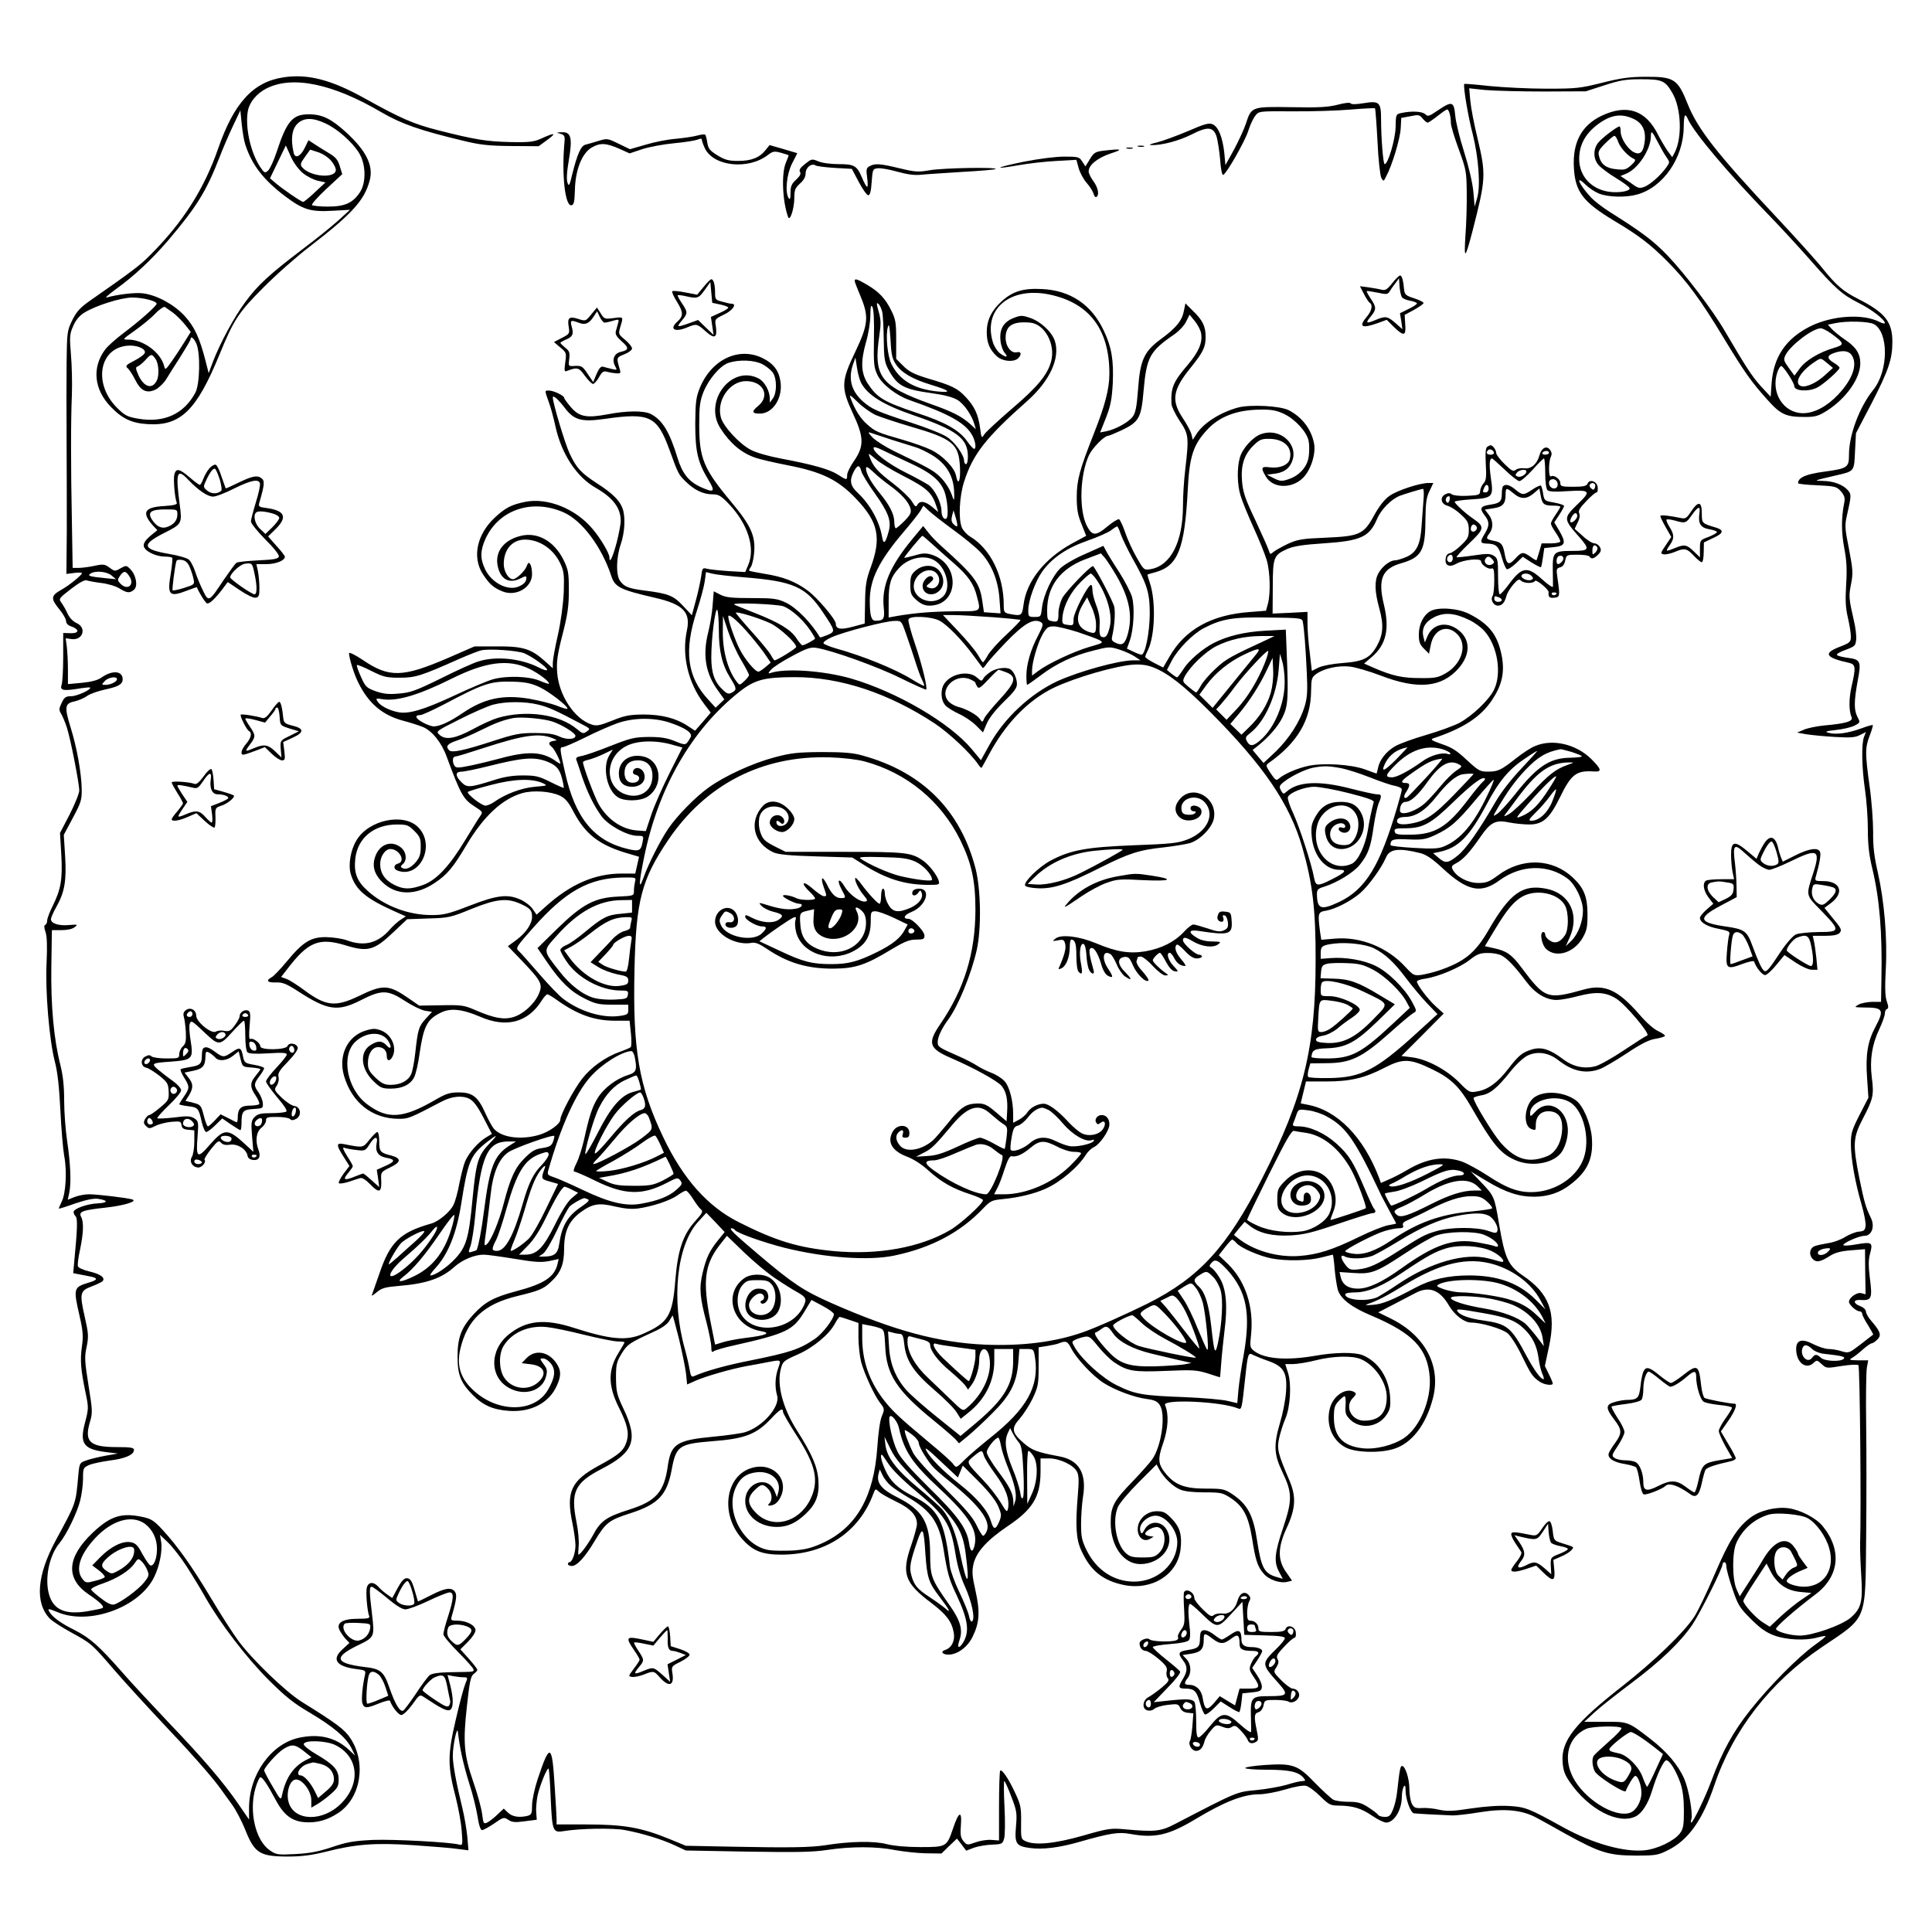 <?xml version="1.0" standalone="no"?>
<!DOCTYPE svg PUBLIC "-//W3C//DTD SVG 20010904//EN"
 "http://www.w3.org/TR/2001/REC-SVG-20010904/DTD/svg10.dtd">
<svg version="1.0" xmlns="http://www.w3.org/2000/svg"
 width="1024pt" height="1024pt" viewBox="0 0 1024 1024"
 preserveAspectRatio="xMidYMid meet">
<g transform="translate(0,1024) scale(0.1,-0.1)"
fill="#000000" stroke="none">
<path d="M1502 9830 c-160 -24 -262 -135 -346 -378 -74 -214 -188 -393 -361
-565 -51 -52 -96 -86 -317 -240 -54 -38 -72 -58 -95 -104 -27 -56 -28 -64 -30
-223 -1 -91 -1 -280 0 -420 1 -140 1 -356 1 -479 l-2 -223 39 5 c21 3 40 3 43
0 6 -6 -67 -66 -109 -89 -56 -31 -57 -47 -10 -104 19 -23 35 -51 35 -61 0 -13
10 -24 30 -30 43 -16 39 -37 -7 -35 l-38 1 0 -125 c0 -69 -4 -135 -8 -148 -11
-30 6 -35 83 -23 35 6 65 9 67 7 10 -10 -69 -46 -99 -46 -29 0 -37 -5 -51 -35
-15 -31 -15 -39 -3 -58 7 -12 21 -44 30 -72 20 -61 66 -297 66 -335 0 -15 -23
-72 -51 -127 l-51 -98 7 -116 c7 -131 -2 -182 -46 -271 -16 -32 -29 -66 -29
-77 0 -11 -5 -21 -10 -23 -7 -2 -7 -14 1 -37 8 -23 10 -74 6 -161 -8 -151 14
-413 44 -528 14 -53 23 -134 29 -257 5 -99 14 -207 20 -240 16 -80 9 -201 -13
-244 -9 -19 -16 -35 -15 -37 2 -1 41 11 88 28 57 19 96 27 119 24 55 -8 55
-21 1 -24 -57 -2 -130 -28 -130 -46 0 -7 5 -17 11 -23 11 -11 9 -69 -7 -234
l-6 -67 31 -6 c17 -3 44 -9 61 -12 42 -8 38 -19 -13 -33 -77 -24 -79 -30 -45
-177 18 -79 20 -106 12 -162 -10 -72 -6 -122 20 -246 16 -77 16 -83 -4 -158
-29 -111 -7 -140 117 -155 l58 -7 -68 -12 c-37 -7 -83 -18 -101 -25 -34 -12
-35 -14 -41 -78 -14 -154 -9 -141 -120 -346 -99 -184 -111 -329 -32 -413 12
-13 63 -46 112 -73 111 -61 108 -58 234 -204 57 -66 168 -187 246 -270 148
-156 259 -281 310 -350 16 -22 45 -62 65 -90 20 -27 51 -87 69 -131 50 -127
78 -144 229 -144 71 0 124 7 197 25 160 41 265 49 469 35 98 -7 204 -15 234
-20 l55 -7 -6 71 c-4 39 -15 107 -26 151 -33 136 -51 232 -51 279 0 56 23 163
27 126 10 -88 30 -176 59 -269 19 -58 39 -139 45 -178 7 -47 16 -73 24 -73 7
0 36 16 64 35 49 34 52 35 76 19 20 -13 36 -14 87 -7 l63 8 -3 39 c-2 21 2 61
7 88 12 55 51 151 59 144 2 -3 8 -75 11 -161 8 -173 11 -180 71 -170 83 14
265 17 323 5 91 -17 193 -48 262 -80 l60 -28 325 -6 c261 -4 346 -3 425 9 127
19 260 19 360 -1 44 -8 117 -16 163 -17 l82 -1 41 40 41 39 25 -32 24 -32 42
16 c23 8 66 15 96 16 51 2 55 4 63 32 5 17 6 92 2 168 -4 75 -4 137 -1 137 3
0 20 -37 37 -82 29 -75 31 -88 25 -158 -8 -92 0 -105 75 -115 66 -9 154 2 259
32 164 47 210 54 270 43 132 -24 205 -8 352 81 150 90 250 129 334 129 28 0
89 11 136 25 49 15 95 23 110 20 15 -3 49 -28 77 -56 46 -45 54 -49 98 -49 74
-1 119 -14 177 -54 29 -20 62 -36 74 -36 42 0 83 67 83 137 0 21 5 45 10 53 7
11 10 5 10 -22 0 -44 27 -117 44 -119 13 -2 142 -9 201 -11 22 -1 90 7 150 17
131 21 224 12 302 -31 26 -14 95 -52 153 -85 178 -98 225 -113 365 -114 113 0
123 2 178 30 106 53 181 159 243 342 99 293 297 548 569 732 246 166 231 131
236 586 2 187 2 457 0 600 -2 143 0 277 4 298 l7 37 -53 0 c-45 1 -51 2 -34
12 11 6 37 26 58 45 20 18 42 33 47 33 6 0 19 9 30 20 23 23 18 41 -31 98 -16
18 -29 41 -29 50 0 10 -12 22 -30 29 -38 14 -39 35 -2 33 63 -4 67 6 52 121
-7 57 -7 94 1 122 17 62 12 66 -70 52 -39 -7 -71 -9 -71 -4 0 12 84 49 112 49
38 0 56 48 35 93 -29 59 -36 86 -62 212 -36 181 -34 215 19 317 54 103 59 124
47 217 -12 93 1 176 40 257 16 34 29 71 29 82 0 11 5 22 11 24 9 3 9 14 -1 42
-9 27 -10 74 -5 169 9 163 -8 362 -42 512 -19 83 -26 136 -25 215 0 58 -8 168
-19 244 -24 175 -24 203 1 268 11 28 18 53 16 55 -2 2 -30 -6 -62 -18 -69 -25
-133 -34 -172 -23 -22 6 -16 9 39 15 37 4 80 14 98 23 31 16 31 17 16 46 -19
37 -19 81 1 191 20 105 16 114 -56 123 -27 4 -52 10 -54 15 -3 5 18 17 47 27
48 18 52 22 55 54 2 19 -3 64 -12 100 -27 118 -28 131 -15 195 11 57 10 75
-11 185 -22 109 -23 126 -11 178 24 105 24 112 5 134 -27 30 -76 48 -131 49
-53 1 -53 1 67 29 100 23 97 20 102 128 l5 96 81 155 c92 178 112 238 112 329
0 107 -39 155 -180 227 -81 41 -116 71 -188 160 -35 44 -149 170 -252 280
-306 326 -413 462 -465 594 -53 133 -72 145 -225 144 -83 0 -131 -7 -230 -32
-116 -29 -137 -31 -295 -31 -93 0 -228 7 -300 14 -71 8 -132 13 -134 11 -7 -8
19 -168 45 -267 31 -125 42 -274 23 -338 l-13 -45 -7 80 c-5 49 -24 131 -49
210 -23 72 -44 158 -47 193 -7 75 -17 78 -92 27 -47 -32 -53 -34 -67 -20 -16
15 -73 18 -127 6 -28 -6 -29 -8 -30 -76 -2 -65 -40 -195 -58 -195 -8 0 -19
141 -19 236 0 93 -9 101 -93 87 -38 -6 -64 -7 -68 -1 -4 6 -32 3 -69 -7 -51
-13 -101 -16 -246 -13 -210 3 -211 3 -240 -86 -9 -28 -37 -89 -62 -136 l-47
-85 -6 65 c-9 82 -31 137 -61 151 -20 9 -42 3 -132 -36 -59 -25 -133 -52 -164
-60 -33 -7 -46 -14 -31 -14 54 -2 146 22 212 55 88 45 117 43 135 -9 6 -21 15
-77 19 -123 3 -47 10 -83 16 -81 17 5 115 177 133 233 9 30 26 66 37 80 19 25
19 25 195 24 98 -1 235 3 306 9 71 6 131 9 134 7 2 -3 8 -81 13 -175 4 -94 14
-181 20 -193 12 -21 12 -21 26 7 32 59 74 200 77 254 l3 56 48 9 c43 9 49 8
65 -12 10 -12 22 -22 27 -22 4 0 28 16 52 35 24 19 47 35 51 35 10 0 20 -37
20 -72 0 -15 19 -78 42 -140 39 -107 41 -119 42 -228 1 -63 -2 -167 -7 -230
-8 -129 -2 -125 37 23 72 281 73 300 27 495 -18 73 -35 163 -38 198 l-6 66 84
-9 c46 -4 185 -8 309 -8 l225 1 99 32 c83 27 113 32 195 32 110 0 127 -7 165
-73 47 -80 53 -237 12 -316 l-13 -24 -25 34 c-13 19 -35 56 -49 83 -65 132
-164 166 -299 103 -107 -51 -156 -141 -148 -277 7 -127 49 -181 213 -280 131
-78 190 -123 282 -215 104 -105 178 -206 297 -403 113 -186 146 -233 232 -329
72 -81 99 -93 202 -93 54 0 70 5 115 33 103 66 176 171 177 250 0 52 -22 87
-80 126 -27 18 -58 44 -70 56 l-22 24 38 8 c61 13 178 10 206 -5 79 -43 78
-247 -3 -348 -74 -92 -129 -240 -129 -344 0 -68 -7 -73 -131 -90 -98 -13 -138
-31 -139 -61 0 -4 46 -9 102 -11 96 -5 103 -7 126 -33 18 -22 22 -35 17 -59
-16 -81 -16 -156 0 -241 13 -68 15 -115 10 -195 -5 -80 -3 -121 9 -173 9 -38
16 -83 16 -100 0 -30 -4 -34 -61 -56 -88 -34 -73 -57 54 -85 32 -8 34 -24 11
-123 -15 -66 -15 -131 0 -165 9 -21 -31 -33 -144 -43 -41 -4 -90 -14 -110 -23
l-35 -15 50 -9 c28 -4 95 -11 151 -14 82 -5 106 -3 132 10 l32 16 -10 -25
c-15 -38 -12 -167 5 -281 8 -54 15 -148 15 -209 0 -81 6 -136 24 -210 38 -159
53 -337 48 -582 l-2 -123 -47 0 c-27 -1 -59 -7 -73 -15 -24 -14 -23 -14 32
-15 99 0 106 -12 59 -101 -42 -78 -54 -149 -45 -273 l7 -104 -47 -91 c-40 -79
-46 -97 -46 -153 0 -79 23 -207 56 -320 14 -48 24 -100 22 -115 -3 -24 -8 -29
-37 -31 -18 -2 -50 -15 -71 -28 -20 -13 -61 -29 -91 -33 -30 -5 -62 -12 -71
-16 -26 -10 -32 -44 -12 -66 20 -22 41 -19 94 15 25 16 57 25 110 29 l75 6 1
-119 2 -120 -23 6 c-23 6 -65 -24 -65 -46 0 -15 38 -50 55 -50 8 0 15 -6 15
-13 0 -7 14 -35 31 -61 16 -27 29 -49 27 -50 -2 -1 -31 -24 -66 -51 -61 -47
-63 -48 -101 -37 -21 7 -53 12 -70 12 -17 0 -53 12 -81 26 -59 31 -90 22 -90
-26 0 -70 50 -111 91 -75 18 18 20 17 44 -5 25 -23 26 -23 106 -10 46 7 84 9
89 4 8 -8 15 -777 9 -944 -1 -30 2 -107 6 -171 9 -139 0 -174 -56 -223 -48
-41 -206 -96 -271 -95 -51 1 -120 20 -125 35 -3 10 100 101 209 183 128 96
142 236 38 363 -36 43 -117 85 -181 94 -67 9 -152 -12 -202 -50 -70 -53 -113
-123 -189 -300 -39 -92 -88 -194 -108 -225 -53 -82 -214 -237 -380 -367 -252
-197 -326 -290 -318 -402 3 -45 11 -68 38 -107 100 -146 259 -228 350 -182 33
17 65 66 86 135 27 89 62 162 76 162 18 0 53 -58 75 -122 12 -36 18 -83 18
-145 0 -77 -3 -96 -21 -120 -30 -40 -119 -83 -187 -90 -109 -11 -276 36 -432
122 -181 100 -200 108 -288 113 -51 3 -124 -2 -199 -13 -97 -15 -127 -16 -170
-7 -29 7 -71 11 -92 9 -34 -2 -42 2 -53 23 -7 14 -13 49 -13 78 0 55 -22 122
-39 122 -9 0 -13 -18 -26 -138 -3 -30 -13 -72 -22 -93 -13 -32 -20 -39 -43
-39 -16 0 -32 5 -36 11 -3 6 -27 24 -52 40 -37 24 -57 29 -105 29 -32 0 -68 5
-80 11 -12 7 -56 47 -97 89 -92 96 -117 105 -267 95 -57 -4 -103 -11 -103 -16
0 -5 52 -9 115 -9 119 0 167 -11 194 -43 12 -15 11 -17 -6 -17 -11 0 -49 -9
-84 -20 -35 -10 -108 -23 -161 -28 -105 -10 -98 -7 -431 -180 -75 -39 -106
-42 -262 -28 -75 7 -89 6 -224 -33 -151 -43 -254 -53 -305 -30 -25 12 -25 15
-24 99 1 78 -2 94 -30 154 -36 78 -71 130 -81 121 -3 -4 -6 -88 -6 -188 l0
-182 -40 3 c-22 2 -60 -4 -85 -13 -44 -16 -45 -15 -64 7 -15 19 -17 34 -13 86
6 79 -12 70 -42 -20 -33 -97 -35 -98 -172 -98 -76 0 -140 6 -181 16 -66 17
-192 15 -323 -6 -79 -12 -189 -14 -490 -8 l-250 5 -85 35 c-152 62 -241 78
-447 78 l-153 0 0 28 c0 15 -5 92 -10 172 -14 231 -25 236 -91 38 -16 -49 -29
-109 -29 -137 0 -42 -3 -49 -22 -55 -44 -11 -82 -6 -105 16 l-23 22 -33 -31
c-17 -17 -42 -36 -53 -42 -21 -10 -22 -8 -29 46 -4 31 -25 107 -47 170 -49
143 -55 207 -33 403 14 129 20 156 36 168 10 7 19 17 19 21 0 5 -20 31 -45 59
l-45 50 40 40 c22 22 40 49 40 61 0 26 -46 51 -96 51 -33 0 -36 2 -30 23 26
89 29 116 16 132 -19 23 -52 18 -126 -20 -37 -19 -68 -34 -69 -33 -1 2 -7 23
-14 48 -18 63 -26 75 -47 75 -13 0 -28 -18 -47 -53 l-28 -52 -27 19 c-15 10
-36 28 -46 40 -26 29 -54 27 -62 -4 -6 -25 2 -124 13 -152 4 -10 -10 -13 -60
-13 -82 0 -117 -22 -97 -61 7 -13 21 -34 32 -46 l20 -21 -37 -34 c-60 -54 -32
-92 77 -105 42 -5 47 -8 43 -27 -14 -62 -21 -136 -14 -155 10 -27 23 -26 89 1
30 12 55 18 57 13 11 -32 45 -75 60 -75 10 0 35 24 58 55 39 55 39 55 65 38
87 -58 118 -73 133 -67 21 8 22 59 3 133 l-14 53 30 -6 c17 -3 41 -6 54 -6 24
0 24 -1 10 -35 -8 -19 -31 -105 -51 -192 -43 -184 -43 -244 0 -408 14 -55 29
-135 32 -179 6 -74 5 -78 -13 -73 -44 13 -343 29 -456 25 -103 -5 -138 -11
-218 -38 -72 -24 -119 -33 -195 -37 -93 -5 -102 -3 -134 19 -77 52 -113 207
-77 331 9 31 21 57 26 57 12 0 39 -41 80 -118 43 -81 85 -114 153 -120 66 -5
121 10 180 49 120 79 150 267 64 396 -31 47 -73 78 -258 193 -85 53 -264 225
-337 325 -28 38 -93 139 -144 225 -101 168 -175 273 -257 362 -43 47 -60 58
-102 67 -114 25 -172 7 -267 -82 -138 -131 -146 -243 -23 -327 62 -42 86 -66
74 -73 -4 -3 -40 -10 -79 -17 -120 -20 -182 8 -205 92 -23 85 3 206 57 270 36
44 92 158 109 225 8 32 15 83 15 115 0 56 1 59 32 73 18 8 68 18 111 24 80 10
127 30 127 56 0 12 -17 15 -90 15 -144 0 -174 28 -144 131 15 50 15 61 -7 196
-20 127 -22 150 -10 204 11 55 10 71 -9 155 -29 128 -27 142 34 165 27 10 54
23 59 28 18 18 -12 39 -70 52 -30 7 -57 19 -60 27 -3 7 2 47 11 88 18 85 21
147 6 174 -15 28 7 36 128 49 100 11 175 34 142 44 -27 8 -185 27 -228 27 -24
0 -58 -7 -78 -15 l-35 -14 8 37 c11 53 7 150 -11 273 -9 59 -16 155 -16 215 0
76 -6 133 -20 189 -35 138 -51 313 -48 522 l3 193 51 0 c31 0 58 6 70 16 18
14 16 15 -30 11 -55 -5 -96 8 -96 31 0 8 13 38 29 66 44 78 54 140 46 269 l-7
112 48 90 c44 82 48 96 47 155 -2 85 -26 220 -59 325 -33 107 -31 127 20 137
21 5 51 17 67 29 15 11 58 26 94 34 72 15 95 28 95 55 0 45 -55 49 -112 9 -19
-14 -53 -23 -103 -28 l-75 -7 0 77 c0 42 -3 96 -6 121 l-6 45 29 -4 c62 -10
85 60 28 85 -18 8 -37 28 -47 50 -9 20 -24 46 -33 58 -15 20 -13 23 52 73 43
33 72 49 82 45 9 -3 44 -10 78 -14 34 -4 78 -17 96 -29 41 -25 55 -26 78 -6
21 20 10 78 -21 109 -20 20 -22 20 -51 4 -29 -17 -31 -17 -58 3 -26 19 -34 20
-80 10 -29 -6 -66 -11 -84 -11 l-32 0 -4 243 c-6 295 -6 537 0 677 2 58 0 152
-5 210 -8 96 -7 110 12 152 13 31 33 55 59 71 60 37 191 79 253 80 57 0 130
-18 130 -33 0 -11 -87 -89 -175 -155 -41 -31 -85 -70 -98 -88 -71 -95 -59
-213 32 -305 60 -62 110 -85 193 -90 175 -11 260 72 383 373 74 181 101 221
230 350 66 67 176 164 245 217 226 174 291 246 319 350 22 79 -17 158 -125
257 -78 71 -126 95 -196 95 -87 1 -118 -35 -172 -200 -15 -45 -35 -89 -45 -98
-17 -15 -20 -14 -44 22 -50 77 -79 211 -63 296 9 45 47 91 98 117 138 70 352
26 613 -128 104 -60 200 -94 430 -149 90 -22 136 -27 255 -28 l145 -1 45 33
c51 37 42 41 -26 10 -43 -20 -63 -23 -169 -21 -128 3 -188 13 -385 63 -129 33
-195 62 -386 168 -177 99 -303 132 -432 112z m-202 -356 c35 -108 96 -187 211
-274 96 -72 135 -84 254 -77 l90 5 -59 -54 c-33 -30 -118 -99 -190 -153 -178
-135 -240 -192 -306 -282 -60 -81 -132 -215 -171 -315 l-23 -62 -17 67 c-31
120 -58 179 -110 236 -56 61 -146 110 -219 120 -40 6 -135 -5 -195 -22 -11 -3
12 17 50 45 95 68 191 158 279 261 150 177 200 259 269 436 19 50 52 126 73
170 l38 80 7 -71 c4 -40 12 -89 19 -110z m7356 137 c49 -22 69 -63 61 -123 -7
-55 -24 -71 -57 -55 -33 17 -70 74 -70 108 0 16 -3 29 -6 29 -13 0 -94 -62
-113 -86 -28 -35 -27 -86 2 -119 12 -14 53 -45 91 -68 38 -23 71 -47 73 -54 6
-16 -57 -27 -111 -19 -93 14 -156 84 -156 173 0 75 32 134 100 185 68 50 122
58 186 29z m291 -4 c34 -73 216 -289 433 -512 58 -60 154 -164 212 -230 135
-154 172 -187 260 -231 68 -34 138 -88 138 -106 0 -5 -13 -2 -29 6 -87 45
-252 34 -369 -25 -127 -65 -191 -160 -202 -298 l-5 -74 -52 56 c-48 53 -78
100 -192 294 -62 107 -211 303 -303 399 -75 78 -136 124 -308 232 -36 23 -79
56 -96 74 -63 67 -90 127 -31 70 17 -17 50 -39 72 -48 47 -19 142 -22 202 -5
138 38 246 194 247 358 1 67 7 77 23 40z m-7222 -21 c63 -29 140 -97 177 -155
38 -60 40 -160 5 -211 -37 -56 -80 -75 -169 -75 -42 0 -80 4 -84 8 -5 4 30 43
76 86 l84 78 -13 42 c-10 34 -22 48 -57 69 -25 15 -59 36 -77 48 l-32 21 -20
-41 c-23 -47 -52 -59 -59 -24 -16 72 -9 122 20 152 34 33 81 34 149 2z m7061
-98 c15 -29 35 -65 46 -80 19 -28 19 -28 0 -55 -32 -44 -85 -91 -116 -103 -23
-9 -33 -7 -54 7 -13 10 -35 25 -49 34 l-24 16 31 13 c63 26 130 129 130 199 0
32 7 26 36 -31z m-208 -3 c12 -31 54 -76 84 -88 9 -4 4 -14 -16 -32 -26 -24
-36 -27 -79 -22 -54 5 -82 26 -92 70 -6 23 -1 33 33 67 22 22 44 40 49 40 5 0
15 -16 21 -35z m-6972 -163 c21 -17 56 -35 79 -40 l40 -9 -55 -51 c-30 -29
-59 -52 -63 -52 -10 0 -111 69 -149 102 l-27 23 42 87 42 87 26 -58 c15 -34
42 -70 65 -89z m149 66 c14 -16 25 -38 25 -48 0 -48 -136 -38 -179 14 -11 13
-8 22 15 54 l28 39 43 -14 c24 -8 54 -28 68 -45z m-837 -806 c18 -14 46 -42
63 -63 l30 -38 -33 -53 c-18 -29 -48 -75 -67 -102 -35 -49 -35 -49 -42 -23
-19 70 -111 137 -188 137 -34 0 -34 0 35 49 38 27 87 67 108 90 22 22 44 37
50 34 6 -4 26 -18 44 -31z m8788 -110 c71 -52 72 -59 14 -76 -78 -23 -151 -67
-181 -109 l-28 -38 -30 41 c-28 39 -29 44 -17 69 28 53 144 141 187 141 9 0
34 -13 55 -28z m-8665 -54 c22 -51 18 -214 -5 -258 -60 -114 -167 -163 -304
-139 -58 10 -71 17 -112 58 -124 124 -97 309 48 328 50 7 104 -13 100 -36 -2
-9 -27 -28 -55 -42 -45 -23 -50 -29 -37 -40 9 -7 27 -35 40 -61 30 -60 61 -75
108 -53 18 9 43 33 57 55 13 22 48 77 77 122 28 45 52 85 52 90 0 20 19 5 31
-24z m8773 -60 c33 -47 7 -126 -71 -209 -59 -63 -127 -99 -186 -99 -105 0
-174 110 -136 219 6 17 15 31 20 31 11 0 69 -89 69 -106 0 -27 75 -32 122 -8
34 18 118 92 118 105 0 4 -13 16 -30 26 -37 22 -38 38 -2 51 46 17 80 14 96
-10z m-8990 -20 c18 -25 21 -90 6 -117 -24 -46 -67 -33 -96 30 -16 36 -16 43
-4 47 8 3 26 18 40 33 30 34 35 35 54 7z m8861 -23 l30 -25 -43 -39 c-45 -41
-102 -67 -127 -57 -39 15 -2 79 75 129 32 21 30 21 65 -8z m-9094 -1125 l24
-20 -60 6 c-80 8 -94 12 -75 24 26 17 86 11 111 -10z m95 -5 c30 -46 -12 -78
-49 -37 -15 16 -15 20 -1 40 20 28 30 28 50 -3z m-66 -545 c0 -13 -34 -30 -61
-30 -21 0 -22 1 -4 20 18 20 65 28 65 10z m9069 -3034 c-20 -21 -54 -24 -54
-6 0 9 13 17 30 21 37 7 43 3 24 -15z m-83 -517 c13 -12 41 -23 66 -25 91 -10
111 -15 100 -26 -17 -17 -100 -13 -120 5 -23 21 -32 21 -48 0 -24 -32 -66 12
-50 53 8 20 26 18 52 -7z m-24 -896 c46 -27 95 -95 113 -158 33 -113 -27 -205
-134 -205 -40 0 -91 17 -91 30 0 13 34 38 73 54 l38 16 -25 33 c-14 19 -26 37
-26 41 0 5 -9 21 -21 37 -42 59 -108 32 -167 -71 -14 -25 -48 -78 -74 -118
l-47 -73 -17 38 c-23 52 -24 194 -1 245 32 71 92 125 167 149 43 15 176 3 212
-18z m-8813 -30 c40 -31 63 -78 63 -132 0 -52 -17 -94 -35 -88 -6 2 -25 29
-42 60 -25 47 -36 58 -62 63 -43 8 -106 -23 -161 -79 l-43 -44 36 -27 c19 -15
33 -31 30 -35 -2 -5 -26 -14 -52 -20 -44 -12 -49 -11 -65 9 -40 49 -16 128 64
215 90 98 197 129 267 78z m220 -225 c31 -48 76 -122 100 -165 78 -137 220
-323 336 -438 87 -87 132 -123 216 -172 126 -75 192 -131 221 -187 l20 -41
-33 31 c-70 65 -156 86 -262 64 -149 -31 -267 -195 -267 -373 l0 -61 -55 80
c-77 113 -188 243 -371 434 -86 91 -200 213 -251 272 -119 135 -165 176 -249
219 -73 36 -119 70 -134 99 -8 15 -3 15 48 -6 168 -69 431 27 509 187 29 58
45 142 37 188 l-6 36 42 -40 c23 -22 68 -79 99 -127z m-278 90 c4 -41 -27 -82
-86 -114 -31 -17 -35 -17 -59 -1 -33 22 -33 37 2 69 53 50 140 78 143 46z
m8781 -10 c7 -13 19 -36 26 -51 11 -25 10 -28 -11 -36 -13 -5 -31 -21 -41 -36
l-18 -27 -22 21 c-25 25 -30 108 -7 134 19 24 56 21 73 -5z m-8712 -99 c12
-27 10 -33 -17 -67 -31 -38 -123 -106 -158 -116 -14 -4 -36 6 -69 32 -27 20
-51 42 -53 47 -2 6 27 21 64 33 77 27 142 69 167 107 17 25 19 26 36 10 10 -9
24 -30 30 -46z m8370 19 c0 -13 14 -66 32 -118 29 -87 38 -101 98 -161 49 -49
80 -71 123 -87 64 -24 166 -29 230 -11 22 6 41 9 43 7 2 -2 -25 -24 -59 -48
-87 -63 -238 -215 -341 -345 -90 -113 -149 -221 -205 -373 -31 -84 -97 -222
-107 -222 -3 0 -3 8 1 19 8 27 -14 157 -37 210 -31 73 -91 145 -180 214 -119
92 -118 92 -242 91 l-109 0 54 50 c29 27 117 96 194 154 160 120 262 219 325
311 42 63 160 298 160 320 0 6 5 11 10 11 6 0 10 -10 10 -22z m301 -105 c27
-18 58 -28 95 -31 l55 -5 -49 -33 c-28 -18 -77 -58 -111 -89 l-61 -57 -35 22
c-38 23 -105 97 -105 115 0 6 28 54 62 105 l61 93 24 -46 c14 -28 40 -58 64
-74z m-7266 -28 c9 -30 14 -59 10 -65 -9 -15 -58 -12 -80 4 -17 12 -18 17 -6
42 19 43 40 74 51 74 5 0 17 -25 25 -55z m-133 -35 c47 -40 80 -60 97 -60 14
0 69 20 121 45 52 25 103 45 113 45 24 0 22 -33 -8 -127 -14 -43 -25 -85 -25
-95 0 -9 36 -52 80 -96 44 -44 80 -85 80 -91 0 -13 5 -12 -121 -14 -64 -1
-101 -7 -112 -16 -9 -7 -42 -51 -72 -97 -31 -46 -61 -86 -67 -90 -17 -11 -43
32 -73 118 -31 90 -47 103 -136 113 -153 19 -163 51 -33 114 89 43 90 44 76
164 -15 124 -15 147 -2 147 6 0 42 -27 82 -60z m-90 -160 c-5 -32 -27 -57 -59
-65 -42 -10 -104 61 -76 89 4 4 37 6 73 4 63 -3 65 -4 62 -28z m512 10 c34
-13 33 -27 -6 -67 -38 -39 -44 -40 -75 -11 -23 22 -28 43 -17 72 7 18 58 21
98 6z m-466 -257 c11 -10 27 -39 35 -65 l15 -46 -50 -21 c-28 -12 -55 -21 -61
-21 -10 0 -3 123 9 154 8 21 27 20 52 -1z m362 -60 c6 -32 13 -65 15 -73 3 -8
1 -21 -4 -29 -8 -12 -22 -6 -75 29 -36 24 -66 47 -66 51 0 13 44 61 64 69 46
19 54 13 66 -47z m6224 -222 c3 -5 -27 -38 -67 -72 -39 -35 -75 -68 -79 -74
-12 -15 -9 -57 5 -84 13 -26 159 -119 164 -104 10 28 40 77 49 80 14 5 34 -49
34 -89 0 -46 -28 -95 -60 -106 -82 -29 -246 74 -304 190 -53 106 -22 213 72
255 32 14 178 17 186 4z m111 -55 c28 -19 63 -46 79 -59 l30 -24 -40 -87 c-21
-47 -41 -86 -44 -86 -3 0 -13 22 -23 49 -19 55 -80 117 -124 127 -46 10 -53
13 -53 23 0 13 98 91 114 91 6 0 34 -15 61 -34z m-6926 -36 c121 -61 135 -202
30 -308 -97 -99 -249 -96 -279 5 -15 50 5 117 36 121 34 5 84 -60 84 -109 l0
-40 31 18 c17 10 50 34 72 54 36 31 42 42 42 77 0 51 -25 79 -117 133 -38 22
-68 46 -68 54 0 24 121 20 169 -5z m-168 -32 l40 -32 -28 -14 c-67 -34 -108
-93 -128 -186 -6 -29 -8 -28 -50 45 -24 40 -44 79 -45 85 0 16 70 94 104 115
43 26 61 24 107 -13z m6982 -41 c48 -20 63 -42 48 -70 -32 -59 -35 -61 -85
-42 -71 27 -115 93 -78 115 24 14 77 12 115 -3z m-6891 -27 c43 -12 68 -42 68
-81 0 -20 -12 -38 -42 -63 l-42 -36 -18 37 c-22 44 -56 83 -75 83 -19 0 -16
24 5 42 14 14 28 19 62 27 3 0 22 -4 42 -9z"/>
<path d="M2970 9531 c21 -6 25 -12 22 -42 -16 -176 3 -343 37 -337 13 3 16 18
18 78 2 109 37 197 89 228 45 26 76 25 150 -8 l51 -23 69 23 c38 12 114 26
169 31 55 5 110 14 123 19 15 7 22 6 22 -1 0 -6 7 -26 16 -45 46 -97 232 -116
336 -34 24 18 32 20 68 10 22 -6 40 -12 40 -14 0 -2 -7 -20 -15 -39 -24 -58
-18 -203 12 -287 9 -27 32 41 33 97 0 46 4 56 30 80 20 17 30 36 30 54 0 31
31 56 53 42 6 -4 53 -10 102 -13 l90 -5 37 -70 c20 -38 43 -70 50 -70 9 0 15
21 18 70 5 67 6 70 32 73 15 2 62 -6 104 -18 54 -15 92 -20 128 -16 28 3 127
9 219 15 93 5 171 12 174 15 11 11 -276 6 -347 -6 -63 -11 -79 -10 -162 10
-104 25 -130 27 -159 11 -17 -9 -19 -17 -13 -60 4 -27 4 -49 0 -49 -4 0 -16
21 -27 48 -27 64 -41 72 -125 72 -40 0 -87 6 -107 15 -34 14 -36 13 -70 -14
-25 -20 -33 -31 -27 -42 7 -10 0 -22 -20 -41 -24 -22 -30 -35 -30 -70 0 -31
-3 -39 -10 -28 -20 32 -11 125 18 183 l28 55 -74 22 -73 21 -21 -26 c-32 -41
-76 -58 -146 -58 -51 0 -71 6 -110 30 -39 24 -48 35 -53 66 -3 20 -8 40 -11
43 -3 3 -23 1 -44 -5 -22 -6 -73 -13 -114 -17 -41 -3 -112 -17 -158 -31 l-83
-24 -60 29 c-59 29 -61 29 -107 15 -26 -8 -57 -17 -69 -20 -24 -6 -43 -49 -70
-157 -14 -60 -18 -66 -25 -45 -6 16 -4 58 7 120 20 119 12 150 -37 148 -30 -1
-31 -2 -8 -8z"/>
<path d="M6033 9463 c9 -2 23 -2 30 0 6 3 -1 5 -18 5 -16 0 -22 -2 -12 -5z"/>
<path d="M5973 9453 c9 -2 23 -2 30 0 6 3 -1 5 -18 5 -16 0 -22 -2 -12 -5z"/>
<path d="M5847 9441 c-42 -5 -50 -11 -70 -44 l-24 -39 -17 26 c-15 24 -22 26
-94 26 -45 0 -134 -11 -215 -27 -153 -31 -171 -44 -25 -18 51 9 140 19 198 22
l105 6 12 -44 c7 -24 26 -60 43 -79 17 -19 33 -45 36 -57 4 -13 10 -20 15 -17
17 10 9 50 -16 84 -14 19 -25 42 -25 51 0 34 45 71 115 95 72 23 62 27 -38 15z"/>
<path d="M7379 8739 c-26 -33 -36 -39 -55 -35 -13 4 -45 9 -70 13 l-46 6 21
-41 c11 -22 25 -43 31 -47 17 -11 11 -42 -15 -73 -46 -54 -29 -65 56 -35 l49
18 38 -38 c53 -51 65 -49 60 14 l-3 50 50 27 c27 15 50 31 50 36 0 5 -22 16
-50 25 -44 14 -50 20 -53 46 -4 49 -12 75 -21 75 -5 0 -24 -18 -42 -41z m52
-75 c5 -7 25 -15 44 -18 19 -4 35 -10 35 -14 0 -5 -20 -18 -45 -30 l-45 -22 7
-42 6 -43 -37 33 c-42 36 -52 38 -103 17 -52 -22 -58 -19 -29 16 32 38 32 51
1 96 -13 20 -23 38 -21 40 2 2 27 -2 57 -8 47 -10 54 -10 64 6 5 9 19 29 30
43 l20 27 3 -45 c2 -24 8 -50 13 -56z"/>
<path d="M3729 8719 l-34 -41 -63 12 c-34 7 -65 10 -69 6 -3 -3 8 -29 26 -57
33 -54 34 -74 1 -104 -45 -40 -13 -58 53 -30 49 20 51 20 98 -22 47 -42 62
-34 53 29 -6 36 -5 37 42 60 46 21 72 58 42 58 -7 0 -30 5 -50 11 -36 9 -38
12 -38 49 0 42 -8 70 -20 70 -4 0 -23 -18 -41 -41z m89 -93 c23 -5 42 -12 42
-17 0 -4 -21 -17 -46 -28 l-46 -21 7 -47 7 -48 -41 39 -41 40 -47 -17 c-65
-23 -69 -22 -39 14 32 38 32 45 0 92 -14 21 -24 40 -22 42 2 2 21 0 43 -5 61
-14 68 -12 100 33 l30 42 5 -55 5 -55 43 -9z"/>
<path d="M4530 8751 c0 -5 14 -41 30 -79 46 -109 43 -150 -27 -297 -75 -156
-76 -189 -13 -325 59 -126 61 -173 8 -251 -21 -30 -38 -64 -38 -77 0 -28 -2
-28 -50 3 -44 28 -133 53 -303 85 -60 11 -130 31 -156 45 -60 30 -147 124
-160 172 -25 90 46 193 133 193 92 0 130 -78 64 -132 -37 -30 -33 -41 13 -40
63 2 114 76 107 157 -6 66 -34 106 -96 137 -127 62 -273 -8 -334 -161 -19 -48
-22 -75 -23 -186 0 -148 13 -205 70 -299 38 -63 31 -70 -42 -37 -63 29 -97 72
-122 154 -42 138 -80 201 -142 233 -36 18 -126 18 -229 -2 -112 -21 -151 -13
-195 39 -19 22 -35 44 -35 49 0 11 -56 38 -80 38 -24 0 -24 3 -1 -62 11 -29
26 -87 35 -128 32 -146 112 -269 216 -327 90 -52 130 -106 130 -174 0 -18 -10
-69 -21 -113 -22 -82 -39 -117 -39 -80 0 21 -45 98 -88 149 -90 109 -241 169
-359 145 -73 -15 -104 -31 -160 -83 -95 -88 -121 -209 -65 -298 35 -54 57 -74
104 -93 72 -30 158 19 158 91 0 21 -4 45 -10 53 -7 11 -11 9 -19 -12 -9 -25
-55 -68 -72 -68 -24 0 -49 42 -49 80 0 78 45 130 113 130 77 0 151 -50 187
-127 19 -41 21 -59 18 -152 -3 -64 -15 -154 -31 -226 -15 -65 -27 -132 -27
-148 l0 -29 -41 37 c-73 66 -117 80 -254 79 l-120 0 -142 -62 c-240 -103 -310
-105 -450 -10 -40 27 -73 43 -73 36 0 -27 28 -115 50 -158 55 -110 128 -171
237 -200 38 -10 84 -25 104 -33 49 -20 100 -83 127 -159 75 -202 88 -225 150
-264 40 -26 42 -28 28 -48 -9 -12 -43 -68 -78 -125 -85 -141 -153 -214 -224
-241 -69 -25 -104 -25 -154 0 -50 25 -75 62 -75 111 0 40 27 79 54 79 48 0 83
-66 41 -77 -24 -6 -26 -28 -4 -37 119 -46 206 134 110 230 -77 77 -261 39
-326 -69 -32 -52 -45 -130 -31 -179 25 -84 79 -130 234 -199 l58 -26 -28 -18
c-15 -10 -41 -33 -57 -52 -63 -72 -135 -91 -227 -57 -24 9 -73 16 -109 17 -82
1 -123 -24 -210 -129 -34 -41 -70 -79 -81 -84 -31 -17 -22 -29 23 -27 36 1 56
-7 118 -47 157 -102 210 -110 335 -46 108 55 141 54 231 -5 38 -25 86 -48 106
-52 l38 -6 -34 -37 c-37 -41 -41 -55 -55 -181 -5 -47 -15 -98 -22 -113 -16
-35 -57 -56 -108 -56 -33 0 -47 7 -81 38 -33 33 -40 45 -40 78 0 48 23 84 54
84 28 0 46 -18 46 -47 0 -28 16 -30 30 -4 25 48 -3 115 -57 138 -31 12 -44 13
-81 2 -99 -28 -150 -131 -119 -240 42 -144 150 -229 292 -229 50 0 57 3 227
92 54 28 108 33 146 14 22 -12 43 -39 75 -101 l44 -85 -33 -20 c-43 -27 -90
-82 -109 -126 -8 -19 -21 -71 -30 -115 -8 -45 -22 -97 -32 -116 -17 -36 -78
-87 -117 -98 -166 -47 -219 -98 -276 -268 -16 -45 -32 -91 -36 -102 -7 -17 -4
-16 23 6 26 22 45 27 114 33 149 12 230 40 298 102 42 37 106 64 155 64 17 0
90 -10 163 -22 108 -18 140 -20 183 -12 l51 11 -6 -26 c-16 -70 -72 -106 -220
-145 -117 -31 -165 -57 -224 -121 -66 -71 -86 -124 -86 -225 0 -97 17 -140 81
-204 56 -56 108 -78 192 -84 117 -8 212 42 253 133 24 53 24 82 -3 121 -42 61
-111 72 -156 27 l-27 -28 48 -6 c71 -8 89 -50 41 -94 -55 -51 -145 -37 -184
27 -26 43 -27 122 -1 164 44 72 134 111 231 100 30 -3 119 -21 197 -41 78 -19
158 -35 177 -35 20 0 36 -2 36 -5 0 -2 -13 -25 -29 -51 -59 -93 -60 -176 -1
-294 45 -89 55 -134 42 -178 -15 -50 -39 -71 -146 -129 -150 -81 -177 -140
-142 -307 9 -43 16 -95 16 -117 0 -40 -17 -89 -32 -89 -4 0 -8 -4 -8 -10 0 -5
9 -10 21 -10 27 0 70 47 120 131 59 98 76 112 189 148 149 48 195 97 220 231
23 126 39 137 213 151 174 13 235 36 313 119 48 51 64 60 64 37 0 -8 32 -63
70 -122 106 -163 123 -246 73 -346 -62 -121 -200 -154 -285 -69 -47 47 -50 80
-9 121 35 34 44 36 71 9 22 -22 26 -60 8 -78 -8 -8 -9 -12 -1 -12 25 0 44 14
58 41 51 97 -37 191 -149 159 -140 -39 -171 -242 -55 -374 58 -66 107 -86 210
-86 233 0 412 118 488 323 10 27 12 27 28 12 9 -10 50 -33 91 -53 78 -37 112
-74 112 -120 0 -13 -14 -64 -31 -114 -52 -149 -34 -198 107 -304 80 -61 108
-98 119 -157 8 -42 -11 -81 -45 -92 -27 -8 -16 -25 17 -25 47 0 102 40 128 95
37 75 40 133 15 245 -18 80 -19 101 -10 142 16 64 72 125 181 199 133 89 173
156 174 286 l0 73 45 0 c56 0 130 -35 148 -70 10 -19 11 -48 5 -120 -14 -168
-10 -239 19 -300 48 -106 114 -158 225 -181 149 -30 284 55 300 189 9 76 -3
117 -46 162 -33 34 -44 40 -80 40 -55 0 -101 -44 -101 -95 0 -44 32 -70 64
-52 l21 12 -22 3 c-13 2 -23 7 -23 12 0 17 49 42 69 35 41 -13 45 -95 6 -134
-22 -23 -34 -26 -89 -26 -54 0 -68 4 -90 24 -50 47 -72 171 -41 243 8 20 57
78 110 131 l95 95 14 -26 c23 -43 73 -92 111 -107 22 -10 69 -15 129 -15 89 0
96 -2 142 -32 64 -43 91 -95 110 -210 18 -117 29 -151 61 -188 27 -33 88 -54
127 -44 l24 6 -31 45 c-46 64 -45 131 2 233 48 103 52 166 16 251 -63 148 -68
169 -55 228 7 30 21 75 32 100 27 62 34 182 15 244 l-15 47 41 0 c23 0 77 9
121 20 92 23 193 26 239 6 74 -31 137 -124 137 -200 0 -85 -39 -126 -119 -126
-69 0 -106 75 -60 121 17 17 19 23 8 30 -43 27 -112 -17 -130 -84 -23 -86 11
-171 83 -209 52 -27 174 -31 251 -9 98 28 175 127 212 271 44 171 -42 332
-225 422 l-65 32 85 44 c47 25 97 51 111 58 73 39 130 18 179 -66 29 -50 81
-90 117 -90 54 0 165 -33 194 -57 16 -14 50 -66 74 -117 49 -100 58 -114 95
-139 24 -17 70 -23 70 -10 0 4 -9 26 -21 50 l-21 43 22 103 c39 181 2 281
-140 377 -76 52 -94 91 -124 268 -26 153 -25 151 -100 230 l-51 53 85 -51
c101 -61 174 -84 255 -83 72 1 134 22 189 65 91 70 122 138 113 250 -7 77 -47
170 -86 197 -65 46 -168 52 -220 14 -51 -39 -61 -149 -15 -167 23 -9 24 -8 24
22 0 44 26 72 66 72 50 0 74 -29 74 -87 -1 -71 -31 -130 -77 -150 -98 -40
-168 -21 -248 69 -42 48 -145 217 -145 238 0 4 18 10 39 14 48 7 86 38 156
126 31 39 69 74 91 85 52 25 112 16 163 -24 75 -59 146 -75 221 -47 19 7 83
44 142 83 76 51 119 72 152 77 25 4 48 11 50 15 3 4 -13 15 -34 25 -25 11 -64
46 -102 90 -113 130 -184 162 -294 131 -194 -54 -205 -50 -331 118 -50 67 -78
87 -144 101 l-49 11 50 83 c66 110 103 154 149 180 75 42 192 17 226 -48 20
-38 20 -129 -1 -158 -25 -37 -52 -46 -80 -27 -13 8 -24 22 -24 30 0 8 -4 15
-10 15 -21 0 -10 -66 15 -90 52 -49 146 -21 192 57 23 40 27 57 27 127 0 92
-19 139 -76 193 -110 104 -271 109 -399 13 -46 -34 -61 -40 -104 -40 -54 0
-114 31 -135 70 -9 16 -6 22 17 34 37 19 73 58 130 141 55 79 80 91 156 75 26
-5 72 -10 102 -10 72 0 108 32 162 142 61 125 87 145 181 139 44 -3 41 11 -15
67 -80 78 -204 107 -296 68 -22 -8 -67 -38 -100 -64 -81 -64 -97 -72 -151 -72
-42 0 -50 5 -112 62 -52 49 -80 67 -132 84 -51 18 -62 24 -47 30 160 53 252
113 312 202 53 79 69 146 53 233 -21 112 -66 171 -173 225 -58 30 -164 38
-205 15 -37 -20 -62 -70 -62 -124 0 -39 5 -53 27 -75 l27 -27 9 45 c16 87 91
115 145 54 50 -57 18 -156 -68 -204 -39 -22 -57 -25 -135 -24 -92 0 -146 12
-243 54 l-52 23 41 35 c76 65 95 148 64 277 -33 136 -10 191 93 220 106 31
126 66 127 226 1 95 5 123 22 157 l20 42 -26 0 c-46 0 -165 -39 -206 -68 -26
-18 -54 -53 -81 -102 -56 -103 -77 -112 -259 -120 -124 -5 -147 -9 -200 -33
-33 -16 -67 -35 -76 -43 -16 -14 -18 -13 -24 8 -4 13 -36 85 -71 160 -55 115
-66 149 -71 207 -7 86 11 142 63 192 30 29 42 34 82 33 79 -1 124 -46 108
-108 -8 -31 -55 -50 -106 -43 -46 6 -49 -2 -20 -50 37 -62 137 -65 196 -6 41
40 69 127 59 181 -14 76 -63 141 -135 178 -46 23 -202 31 -268 14 -96 -26
-187 -85 -222 -143 l-18 -28 -7 28 c-3 15 -24 54 -46 87 -62 93 -54 149 41
266 68 85 80 110 80 165 0 56 -16 88 -68 138 l-39 39 -8 -39 c-9 -51 -40 -90
-119 -148 -92 -67 -113 -112 -124 -268 -7 -92 -13 -124 -28 -145 -22 -30 -91
-68 -141 -78 l-32 -6 31 78 c25 64 31 98 36 184 5 122 -6 190 -48 278 -65 138
-177 213 -328 220 -99 5 -155 -12 -214 -66 -53 -48 -78 -100 -78 -162 0 -56
15 -93 53 -128 29 -27 86 -33 111 -13 22 19 20 40 -3 34 -31 -8 -61 30 -61 77
0 64 38 88 129 80 78 -6 137 -115 112 -206 -19 -70 -71 -134 -206 -249 -72
-62 -138 -123 -147 -136 -15 -24 -16 -23 -23 30 -10 74 -29 115 -75 165 -44
48 -75 63 -205 101 -71 22 -97 35 -127 65 l-38 38 0 102 c0 90 -3 108 -26 154
-32 65 -66 100 -129 137 -53 31 -65 34 -65 20z m1032 -72 c211 -44 318 -184
318 -419 0 -81 -23 -169 -83 -320 -75 -190 -90 -245 -90 -334 0 -64 5 -94 25
-143 l25 -63 -76 -41 c-145 -80 -241 -201 -256 -324 -8 -59 -11 -61 -74 -49
-29 6 -31 10 -31 48 0 155 -71 298 -178 362 -17 10 -37 32 -44 48 -19 47 -13
165 12 243 47 147 116 234 336 429 119 106 174 227 145 317 -16 48 -75 103
-131 122 -44 15 -51 14 -89 -1 -53 -21 -75 -60 -68 -121 2 -24 13 -53 22 -63
23 -26 5 -26 -27 -1 -13 11 -30 37 -36 59 -52 174 92 294 300 251z m-886 -92
c4 -18 7 -84 8 -147 1 -97 5 -121 23 -155 47 -89 82 -108 225 -128 73 -10 119
-22 143 -37 35 -21 76 -81 90 -130 l7 -25 -28 26 c-47 42 -93 66 -212 108
-267 96 -304 145 -271 365 9 61 8 83 -4 125 -12 41 -12 50 -2 41 8 -6 17 -26
21 -43z m-44 -142 c-2 -139 0 -154 20 -195 24 -48 99 -106 167 -130 215 -75
302 -124 336 -191 16 -30 20 -69 8 -68 -5 0 -22 19 -38 42 -42 58 -115 99
-264 148 -178 60 -212 80 -263 158 -35 56 -37 115 -7 221 12 41 22 103 22 138
1 49 3 59 11 45 7 -11 10 -75 8 -168z m1734 29 c9 -49 -12 -98 -70 -167 -78
-91 -91 -122 -87 -208 1 -14 20 -54 43 -89 49 -72 50 -86 30 -259 -7 -57 -12
-142 -12 -190 0 -194 -65 -320 -173 -338 -34 -5 -35 -4 -73 63 -22 38 -49 98
-61 134 -12 35 -27 66 -32 68 -6 2 -33 -15 -60 -37 -64 -54 -83 -53 -112 5
-41 86 -35 268 13 372 19 39 81 102 101 102 5 0 38 14 73 30 91 44 103 65 115
207 16 180 32 211 162 300 26 18 55 49 64 69 l18 36 27 -33 c15 -18 31 -48 34
-65z m-1616 -167 c29 -43 88 -77 183 -106 102 -31 115 -43 38 -36 -124 12
-203 59 -246 145 -21 40 -32 155 -19 197 6 21 9 6 14 -68 4 -80 9 -101 30
-132z m-186 -96 c34 -65 118 -117 275 -171 233 -80 291 -123 291 -220 0 -22
-4 -40 -10 -40 -5 0 -10 7 -10 17 0 31 -49 100 -91 127 -23 16 -110 50 -193
77 -177 58 -205 70 -252 111 -62 55 -80 121 -52 199 l12 34 8 -53 c4 -29 14
-66 22 -81z m-524 99 c22 -11 47 -32 57 -46 21 -33 21 -104 0 -135 l-17 -23 0
22 c0 40 -28 90 -59 106 -144 75 -295 -122 -202 -265 50 -78 110 -129 182
-154 24 -9 103 -27 174 -41 181 -35 267 -77 362 -177 119 -125 136 -207 77
-367 -23 -63 -28 -93 -29 -185 l-2 -110 -64 -17 c-63 -17 -89 -13 -89 16 0 23
-97 137 -148 175 -64 48 -133 75 -232 90 -41 7 -76 14 -79 16 -2 3 2 11 8 19
7 9 15 42 18 75 8 90 -16 144 -120 269 -149 178 -171 233 -171 412 0 95 4 125
22 171 28 70 90 142 134 156 56 18 135 15 178 -7z m602 -270 c26 -11 110 -39
185 -61 223 -65 255 -91 261 -215 4 -74 -10 -103 -21 -44 -9 42 -70 105 -131
135 -28 14 -96 38 -151 54 -133 38 -147 44 -189 82 -35 30 -64 76 -87 137 -9
23 -4 21 38 -20 26 -26 69 -56 95 -68z m-1650 40 c50 -67 89 -78 215 -60 238
34 276 15 342 -166 46 -127 48 -130 86 -167 46 -45 93 -67 141 -67 33 0 45 -7
89 -53 99 -105 139 -231 101 -321 l-16 -38 -88 5 c-48 3 -99 9 -113 12 -25 7
-27 5 -33 -42 -4 -26 -16 -83 -28 -126 l-21 -78 -46 49 c-51 55 -77 66 -205
82 -85 11 -108 20 -130 52 -22 31 -20 123 4 193 22 64 26 148 9 192 -15 41
-55 80 -133 130 -88 57 -112 84 -148 162 -24 52 -88 265 -88 294 0 16 28 -9
62 -53z m3814 -34 c59 -28 121 -96 130 -143 4 -19 4 -55 1 -79 -6 -56 -49
-105 -108 -124 -35 -12 -44 -11 -77 5 l-37 19 30 4 c54 5 83 23 100 59 44 92
-55 188 -159 153 -44 -14 -102 -77 -115 -127 -15 -54 -14 -141 4 -199 8 -28
39 -104 69 -170 30 -65 61 -143 70 -173 18 -61 21 -178 6 -232 l-10 -36 -89
-7 c-200 -15 -339 -92 -421 -234 l-35 -60 -47 24 c-27 14 -48 28 -48 33 0 4 7
21 15 37 37 76 42 262 9 356 -8 23 -13 42 -12 43 2 1 22 7 45 13 117 34 152
125 168 430 9 184 29 244 104 325 65 70 158 105 281 106 59 1 86 -4 126 -23z
m-2076 -138 c52 -16 109 -34 125 -39 17 -5 55 -23 85 -41 74 -45 113 -108 117
-191 2 -43 0 -54 -6 -37 -15 46 -39 85 -73 117 -32 30 -59 45 -239 132 -47 23
-99 56 -115 73 -23 25 -25 30 -9 24 11 -4 63 -21 115 -38z m90 -121 c112 -51
161 -91 185 -150 16 -40 24 -132 12 -144 -12 -12 -27 10 -27 39 0 43 -36 114
-69 138 -16 10 -69 40 -120 65 -92 46 -171 106 -171 130 0 9 15 5 48 -11 26
-13 90 -43 142 -67z m-37 -67 c131 -67 158 -91 182 -169 l8 -25 -32 27 c-37
31 -66 35 -79 11 -7 -13 -12 -10 -29 19 -12 19 -57 62 -100 95 -79 60 -105 88
-123 138 -10 25 -8 24 31 -9 22 -20 87 -59 142 -87z m-218 23 c4 -16 36 -68
71 -117 73 -102 90 -148 74 -203 -17 -64 -28 -72 -35 -27 -14 81 -63 170 -129
232 -40 37 -45 66 -21 112 19 37 31 38 40 3z m152 -77 c61 -44 101 -88 109
-123 5 -20 -1 -32 -32 -64 -21 -21 -42 -39 -46 -39 -4 0 -8 15 -8 33 0 41 -25
90 -77 153 -45 55 -73 104 -73 131 0 13 9 9 38 -18 20 -20 60 -52 89 -73z
m2828 -73 c-2 -32 -7 -93 -10 -136 -6 -102 -26 -144 -79 -168 -23 -10 -51 -19
-62 -19 -28 0 -70 -34 -89 -70 -21 -40 -19 -96 6 -186 24 -88 20 -138 -14
-199 -36 -63 -71 -81 -179 -89 -55 -4 -107 -14 -129 -24 l-36 -18 -11 96 c-7
52 -12 122 -12 156 l0 61 -92 -5 -93 -4 1 139 c0 160 5 171 76 203 34 15 84
23 192 30 199 13 244 34 285 130 21 50 75 104 120 122 26 10 109 35 123 37 4
1 6 -25 3 -56z m-4557 -69 c97 -43 201 -182 252 -337 19 -59 47 -73 234 -116
147 -34 187 -76 167 -171 -29 -133 6 -279 91 -391 l35 -46 -41 -48 -42 -48
-40 26 c-60 40 -138 60 -234 60 -72 -1 -98 -5 -164 -32 -68 -27 -84 -30 -111
-21 -91 30 -174 156 -182 277 -4 55 1 93 28 198 27 106 34 149 34 235 0 95 -3
110 -28 162 -50 101 -140 151 -230 127 -93 -24 -138 -90 -117 -168 17 -65 62
-86 120 -56 23 12 30 13 30 3 0 -22 -14 -36 -44 -48 -58 -22 -141 22 -175 93
-27 56 -26 100 3 163 71 153 247 212 414 138z m2067 -94 c55 -40 118 -92 139
-114 60 -63 95 -147 103 -245 l6 -82 -44 3 -44 3 -8 55 c-14 101 -39 135 -217
295 -25 22 -57 55 -71 74 l-26 33 -59 -71 c-119 -145 -162 -249 -150 -362 6
-60 0 -69 -44 -69 -22 0 -30 27 -30 107 0 111 48 209 179 363 40 47 80 97 89
112 l16 28 31 -29 c16 -15 75 -61 130 -101z m18 21 c-2 -3 -10 2 -19 11 -11
10 -13 23 -8 44 l8 29 12 -40 c6 -22 10 -42 7 -44z m867 -42 c8 -22 35 -79 61
-126 80 -142 93 -183 93 -298 -1 -99 -24 -215 -44 -215 -5 0 -25 7 -43 16
l-34 16 15 42 c21 60 27 177 12 232 -8 26 -39 86 -69 133 -31 47 -62 98 -69
112 l-14 26 -96 -43 c-54 -23 -112 -57 -131 -75 -43 -41 -90 -141 -98 -208 -6
-50 -6 -51 -39 -51 -32 0 -34 2 -34 35 0 52 37 154 75 207 52 72 130 124 238
162 53 18 108 43 124 54 15 12 31 22 34 22 3 0 12 -18 19 -41z m-1001 -51 c26
-24 77 -69 115 -102 77 -67 108 -111 124 -178 21 -82 27 -78 -115 -78 -120 -1
-209 -8 -310 -25 l-43 -8 0 87 c0 91 11 128 54 174 48 54 132 73 185 44 66
-35 95 -148 51 -192 -60 -60 -173 -10 -155 69 13 58 85 90 119 52 33 -37 3
-94 -41 -76 -16 6 -16 8 6 26 18 15 21 23 13 31 -16 16 -52 -17 -52 -47 0 -46
54 -61 90 -25 26 26 26 70 -1 104 -28 35 -86 36 -126 2 -24 -21 -28 -32 -28
-76 0 -46 4 -55 33 -81 23 -20 43 -29 68 -29 157 0 167 220 12 270 -31 9 -47
9 -90 -4 -29 -8 -53 -14 -55 -12 -3 3 90 116 96 116 2 0 25 -19 50 -42z m981
-174 c65 -114 83 -204 59 -299 -15 -57 -29 -69 -64 -53 -22 10 -25 16 -20 37
12 52 17 121 11 154 -5 26 -93 195 -112 216 -8 9 -146 -134 -165 -171 -10 -21
-19 -55 -19 -76 0 -46 -3 -51 -35 -44 -23 4 -25 9 -25 56 0 129 69 221 203
272 l82 31 22 -25 c11 -14 40 -58 63 -98z m-1975 -4 c262 -21 327 -50 419
-189 64 -96 65 -98 21 -117 -20 -8 -38 -14 -39 -12 -46 77 -124 157 -181 184
-45 21 -64 24 -180 24 -107 0 -137 3 -167 18 l-35 18 -6 -75 c-3 -42 -14 -105
-23 -141 -31 -122 -15 -219 52 -311 l33 -46 -23 -22 -23 -22 -41 45 c-110 120
-128 256 -59 467 19 58 38 128 42 156 l7 51 31 -8 c18 -5 95 -14 172 -20z
m1863 -7 c61 -87 91 -194 73 -260 -12 -46 -22 -56 -43 -48 -9 4 -12 21 -10 58
3 36 -3 70 -17 107 -12 30 -21 67 -21 83 0 15 -3 27 -7 27 -18 -1 -93 -148
-93 -182 0 -33 -1 -34 -31 -30 -30 4 -31 6 -27 47 7 59 44 129 97 181 24 24
47 44 52 44 4 0 16 -12 27 -27z m1 -239 c1 -50 -3 -55 -39 -43 -64 23 -74 75
-28 150 l20 33 23 -50 c13 -27 24 -67 24 -90z m-1655 92 c43 -18 100 -69 137
-122 16 -23 29 -45 29 -48 0 -6 -55 -36 -67 -36 -4 0 -18 16 -31 36 -30 47
-94 85 -221 135 -59 23 -108 43 -110 45 -13 12 233 2 263 -10z m-344 -126 c0
-112 18 -185 60 -252 36 -58 36 -64 9 -79 -17 -9 -25 -7 -46 13 -46 42 -63 90
-63 175 0 97 21 267 32 250 4 -7 8 -55 8 -107z m276 35 c48 -24 134 -103 134
-124 0 -8 -102 -71 -115 -71 -2 0 -11 13 -19 28 -8 15 -53 70 -100 122 -47 52
-85 98 -86 102 0 10 129 -29 186 -57z m3701 19 c28 -13 65 -40 81 -59 70 -79
93 -226 50 -312 -27 -54 -115 -138 -184 -175 -27 -14 -105 -43 -174 -63 -69
-20 -143 -47 -165 -60 -47 -27 -83 -72 -91 -115 -4 -16 -7 -30 -8 -30 -1 0
-29 10 -61 22 -75 27 -225 36 -304 18 -58 -13 -124 -42 -152 -66 -14 -13 -19
-10 -44 27 -27 41 -27 43 -9 56 151 107 222 227 223 380 1 67 3 73 29 92 40
28 115 45 176 38 29 -3 102 -24 162 -47 197 -76 324 -65 414 37 68 77 64 161
-9 210 -61 41 -129 24 -156 -41 l-13 -31 -7 27 c-12 46 7 81 55 106 55 28 109
24 187 -14z m-3833 -56 c31 -35 73 -87 94 -116 l37 -54 -28 -24 c-16 -13 -32
-24 -37 -24 -18 0 -72 65 -100 120 -25 49 -60 150 -60 172 0 18 40 -14 94 -74z
m1304 71 c81 -6 149 -13 151 -15 2 -2 -31 -37 -75 -78 -44 -40 -88 -90 -99
-110 -11 -20 -22 -36 -25 -36 -3 0 -15 18 -27 39 -13 22 -59 78 -104 125 l-81
86 57 0 c31 0 122 -5 203 -11z m-1330 -227 c23 -39 42 -75 42 -80 0 -4 -11
-19 -25 -32 -25 -23 -25 -23 -40 -4 -48 63 -75 163 -74 269 l1 80 27 -81 c15
-45 46 -114 69 -152z m1050 209 c42 -22 118 -99 182 -186 24 -33 46 -62 48
-65 2 -3 11 6 20 20 9 14 55 65 102 114 99 103 150 132 189 107 12 -8 9 -19
-16 -68 -40 -75 -63 -154 -63 -215 0 -26 2 -48 4 -48 3 0 34 22 70 49 84 64
176 107 282 133 81 21 87 21 137 5 29 -9 66 -26 82 -37 l30 -20 -39 0 c-77 0
-287 -58 -403 -111 -141 -66 -279 -194 -356 -332 l-48 -86 -49 59 c-117 140
-397 303 -640 374 -148 42 -352 56 -429 28 -11 -3 -9 3 7 20 12 13 63 46 113
72 76 41 97 47 127 42 82 -13 325 -100 447 -161 71 -35 132 -62 134 -60 8 9
-22 133 -60 244 -22 64 -37 122 -34 128 7 21 119 16 163 -6z m1927 -6 c7 -35
15 -135 21 -265 5 -99 3 -136 -10 -180 -24 -82 -82 -173 -154 -243 l-65 -61
-29 34 -29 35 23 18 c60 47 111 105 136 156 29 60 32 100 21 360 l-4 104 -110
-6 c-107 -6 -197 -27 -270 -64 -60 -30 -133 -93 -161 -137 -16 -25 -32 -46
-35 -46 -4 0 -17 9 -30 19 l-24 20 25 48 c31 61 113 144 171 174 96 49 151 59
342 56 169 -2 178 -3 182 -22z m-2102 -67 c14 -40 36 -104 48 -143 12 -38 28
-83 36 -98 8 -16 13 -30 11 -32 -2 -2 -32 14 -66 35 -91 56 -260 124 -404 164
-31 9 -60 21 -63 26 -4 6 15 20 42 32 61 28 286 87 334 87 37 1 37 1 62 -71z
m909 12 c51 -17 103 -36 116 -43 22 -13 19 -15 -55 -36 -84 -25 -218 -88 -270
-127 l-33 -25 0 27 c0 44 30 146 56 192 22 37 29 42 59 42 19 0 76 -14 127
-30z m1008 -38 c-197 -91 -223 -105 -277 -156 -33 -30 -68 -71 -78 -90 -11
-20 -22 -36 -25 -36 -3 0 -21 13 -40 29 -33 28 -34 30 -20 57 29 53 108 129
166 159 73 36 148 53 239 54 l70 0 -35 -17z m-3940 -75 c45 -20 120 -74 120
-87 0 -6 -19 -1 -42 11 -95 49 -227 63 -320 34 -26 -7 -116 -48 -200 -90 -134
-66 -162 -76 -223 -81 -54 -5 -82 -2 -123 12 -49 18 -55 23 -79 77 -14 31 -24
59 -21 62 2 3 37 -11 76 -31 64 -32 80 -36 150 -36 84 0 113 9 317 100 50 22
102 42 115 45 46 10 195 -1 230 -16z m3873 -11 c-15 -19 -72 -89 -127 -156
l-99 -122 -35 35 -35 35 38 52 c47 64 121 124 200 161 80 38 94 37 58 -5z m52
-37 c-38 -96 -92 -185 -150 -247 l-54 -57 -27 27 -28 28 25 27 c14 16 48 57
74 93 53 71 164 190 176 190 4 0 -3 -27 -16 -61z m104 -100 c2 -116 -54 -249
-131 -314 -36 -31 -54 -32 -69 -4 -10 19 -7 25 19 45 76 60 138 198 149 332
l7 87 12 -40 c7 -22 13 -70 13 -106z m-74 -62 c-19 -64 -58 -127 -114 -181
l-41 -40 -29 28 -30 29 43 51 c55 65 113 154 151 236 l30 63 3 -66 c2 -39 -4
-88 -13 -120z m-3931 129 c48 -23 106 -66 106 -79 0 -4 -21 3 -47 14 -57 25
-174 29 -249 9 -27 -7 -120 -46 -207 -87 -161 -75 -244 -100 -300 -87 -47 10
-92 34 -105 55 -12 18 -10 19 26 13 77 -12 191 22 366 109 181 90 300 105 410
53z m3308 7 c79 -31 162 -96 303 -237 283 -285 420 -485 487 -716 55 -190 72
-333 71 -600 0 -465 -64 -726 -284 -1157 -185 -363 -332 -524 -606 -662 -111
-55 -276 -129 -343 -152 -147 -52 -322 -74 -519 -66 -248 11 -481 74 -811 219
-152 67 -207 104 -389 258 -132 112 -161 140 -143 140 6 0 13 -4 17 -9 9 -16
154 -67 265 -95 214 -53 445 -69 579 -41 197 41 351 123 471 249 40 42 47 45
109 51 82 8 164 28 224 55 78 35 173 115 214 182 9 14 27 31 39 37 33 14 84
89 84 121 0 30 -16 50 -41 50 -23 0 -40 -23 -29 -40 7 -11 11 -11 23 -1 23 18
32 -5 13 -33 -20 -31 -76 -42 -114 -22 -15 8 -47 35 -69 59 -55 60 -105 97
-131 97 -32 0 -70 -20 -87 -46 -8 -13 -29 -31 -45 -39 l-30 -16 0 45 c0 73
-20 149 -47 177 -14 15 -46 35 -71 44 -26 10 -59 27 -74 37 -15 10 -58 33 -95
49 -110 48 -113 51 -113 76 0 27 22 73 55 118 53 71 123 242 152 370 25 113
22 319 -6 430 -80 311 -283 514 -601 601 -49 14 -101 18 -215 18 -130 -1 -163
-5 -250 -28 -116 -31 -263 -98 -349 -160 -70 -50 -167 -149 -214 -218 -41 -60
-107 -190 -131 -259 -27 -75 -26 -33 3 108 75 368 251 674 502 874 83 66 134
80 294 80 243 1 501 -85 745 -246 74 -49 188 -156 228 -214 9 -14 18 -23 20
-20 2 2 20 36 41 74 80 149 187 264 309 333 85 49 287 114 417 135 56 9 102 6
142 -10z m-3252 -105 c51 -24 156 -105 147 -115 -3 -2 -28 5 -56 17 -29 11
-93 27 -143 36 -141 24 -241 3 -357 -76 -66 -45 -120 -70 -152 -70 -12 0 -39
10 -60 22 -38 21 -43 38 -11 38 9 0 64 25 122 55 217 115 250 125 370 122 66
-2 97 -9 140 -29z m-5 -93 c55 -14 92 -31 228 -103 46 -24 47 -25 27 -39 -18
-13 -23 -12 -51 12 -94 79 -268 104 -421 60 -27 -8 -85 -34 -130 -59 -95 -51
-146 -60 -178 -31 -21 19 -20 19 105 82 69 35 149 70 178 78 69 18 169 18 242
0z m75 -90 c52 -18 120 -61 120 -75 0 -20 -49 -22 -87 -3 -28 13 -61 18 -128
18 -79 0 -106 -5 -220 -42 -156 -51 -220 -64 -234 -50 -21 21 -10 35 41 52 28
9 85 34 127 55 74 37 119 54 171 64 43 8 164 -3 210 -19z m622 -6 c83 -28 121
-55 108 -77 -25 -44 -24 -44 -81 -21 -41 17 -74 23 -139 23 -78 -1 -95 -5
-205 -48 -65 -26 -134 -50 -153 -53 -24 -4 -32 -10 -27 -21 3 -8 17 -48 30
-89 30 -87 62 -152 103 -209 36 -49 137 -104 190 -104 34 0 34 -1 28 -32 -9
-48 -18 -52 -78 -38 -179 42 -279 163 -333 405 -29 128 -29 135 -12 135 8 0
61 23 118 51 57 29 133 62 169 75 87 31 197 32 282 3z m-622 -82 c25 -11 25
-11 3 -14 -27 -5 -29 -16 -7 -33 13 -11 44 -72 44 -87 0 -2 -12 4 -27 15 -70
49 -147 52 -293 12 -41 -11 -110 -28 -153 -37 -68 -14 -80 -14 -88 -2 -13 21
-11 49 4 49 7 0 76 21 152 46 212 69 293 80 365 51z m629 -33 l58 -16 -68
-135 c-37 -74 -81 -173 -97 -221 l-29 -87 -43 3 c-82 5 -158 56 -206 138 -22
38 -84 202 -84 224 0 4 13 10 29 13 16 4 52 17 79 30 l50 24 -19 -31 c-37 -61
-13 -184 45 -221 34 -23 115 -22 154 0 89 53 81 188 -13 214 -74 20 -135 -20
-135 -88 0 -47 24 -71 71 -71 49 0 78 36 61 75 -13 28 -47 33 -56 9 -4 -11 1
-18 14 -21 28 -7 21 -37 -8 -41 -32 -5 -52 15 -52 51 0 43 25 67 71 67 54 0
83 -38 76 -99 -8 -72 -77 -108 -150 -78 -106 45 -98 197 13 253 55 29 153 32
239 8z m3841 -79 c-65 -65 -84 -72 -57 -18 24 45 62 72 117 82 2 1 -25 -28
-60 -64z m242 55 c21 -6 40 -16 44 -21 4 -7 -1 -9 -14 -5 -29 10 -92 -9 -133
-39 -71 -51 -135 -85 -161 -85 -39 0 -35 13 16 64 80 81 163 109 248 86z m686
-15 c28 -9 53 -19 56 -23 2 -4 -24 -7 -58 -8 -111 -1 -176 -43 -296 -194 -38
-48 -81 -95 -95 -104 -24 -16 -24 -15 6 36 51 86 90 140 143 196 66 70 112 97
187 111 3 1 28 -6 57 -14z m-264 -88 c-55 -58 -108 -126 -138 -178 -88 -152
-154 -246 -199 -283 -52 -42 -66 -44 -103 -12 l-28 24 34 7 c99 21 158 81 246
245 68 129 120 192 206 249 33 23 63 41 65 41 3 0 -35 -42 -83 -93z m-3484 38
c225 -60 407 -210 510 -418 60 -123 80 -215 80 -371 -1 -228 -59 -417 -185
-602 -71 -103 -62 -131 56 -182 125 -54 247 -122 268 -148 25 -31 33 -72 29
-138 l-3 -49 -54 46 c-53 46 -69 52 -121 47 -44 -4 -76 -27 -135 -102 -33 -40
-68 -81 -79 -91 -61 -54 -145 -68 -177 -28 -22 27 -24 52 -7 69 18 18 30 14
23 -8 -5 -16 -2 -20 14 -20 16 0 21 6 21 25 0 47 -65 51 -89 6 -30 -55 -3
-101 75 -131 35 -13 79 -41 115 -74 69 -62 129 -96 222 -126 37 -12 67 -26 67
-31 0 -18 -117 -125 -173 -158 -158 -93 -383 -134 -618 -112 -189 18 -307 54
-503 153 -165 83 -295 229 -400 449 -130 272 -163 464 -153 894 8 360 37 473
178 682 200 296 498 449 854 439 71 -2 146 -11 185 -21z m-1687 1 c54 -20 73
-40 86 -93 7 -25 10 -47 9 -49 -2 -1 -34 13 -72 32 -60 30 -78 34 -145 34 -53
0 -99 -7 -154 -25 -127 -40 -142 -41 -171 -11 -34 33 -34 56 0 56 14 0 78 13
142 29 179 45 239 50 305 27z m4667 -86 c-51 -55 -97 -103 -102 -106 -18 -11
-21 6 -4 30 21 33 20 46 -4 46 -30 0 -24 12 23 45 91 65 116 77 171 84 4 1
-33 -44 -84 -99z m172 69 c19 -10 19 -12 -14 -34 -18 -12 -56 -49 -82 -81 -27
-33 -63 -72 -80 -88 -52 -48 -136 -74 -136 -42 0 27 12 46 30 46 27 0 66 35
117 107 65 91 115 119 165 92z m577 -3 c-63 -22 -102 -52 -190 -148 -48 -51
-102 -102 -120 -112 -22 -13 -30 -15 -23 -5 6 8 33 43 59 79 111 150 176 197
280 199 30 0 30 0 -6 -13z m-1204 -17 c33 -6 102 -28 155 -49 53 -21 113 -42
133 -45 20 -4 37 -12 37 -19 0 -6 -11 -47 -24 -92 -92 -314 -168 -438 -309
-505 -96 -45 -116 -38 -117 43 0 22 6 29 38 38 71 23 154 74 188 115 45 56 59
94 74 200 7 50 19 105 26 124 19 45 18 51 -8 51 -13 0 -75 14 -138 30 -169 44
-281 38 -341 -16 -16 -14 -18 -14 -30 7 -10 20 -9 25 16 45 38 30 113 67 155
75 53 10 81 10 145 -2z m705 -32 c0 -1 -47 -51 -104 -110 -108 -111 -152 -140
-234 -153 -50 -8 -74 0 -66 21 4 9 19 15 40 15 56 0 109 34 168 109 52 65 92
101 126 114 16 6 70 9 70 4z m397 -83 c-53 -82 -89 -117 -140 -139 -38 -16
-38 -15 39 72 75 85 136 144 142 138 2 -2 -17 -34 -41 -71z m-347 43 c-9 -7
-43 -48 -77 -93 -112 -148 -177 -187 -308 -188 -68 -1 -80 2 -83 17 -3 15 5
17 60 17 90 1 133 24 251 139 97 94 154 137 167 125 3 -3 -2 -11 -10 -17z
m-4985 -7 c29 -14 29 -14 -40 -20 -70 -6 -156 -38 -215 -80 -15 -11 -37 -20
-47 -20 -21 0 -102 64 -93 73 3 3 57 20 120 36 124 33 217 36 275 11z m5008
-66 c-71 -150 -141 -233 -229 -270 -28 -12 -60 -14 -160 -8 -68 4 -124 10
-124 15 0 30 12 34 95 30 73 -3 91 0 139 22 82 38 118 69 218 189 50 60 93
107 95 105 2 -3 -13 -40 -34 -83z m-733 12 c98 -25 134 -38 131 -47 -12 -46
-22 -92 -31 -149 -14 -83 -52 -163 -85 -178 -111 -51 -218 67 -184 202 27 108
161 146 207 59 25 -46 8 -127 -32 -155 -19 -13 -69 -8 -88 9 -27 24 -23 69 7
89 26 17 55 13 55 -7 0 -6 -7 -9 -15 -6 -22 9 -28 -11 -7 -22 28 -15 57 8 47
38 -13 43 -73 44 -118 3 -14 -13 -17 -25 -12 -52 10 -51 41 -80 85 -80 88 0
148 108 105 190 -22 43 -53 60 -108 60 -64 0 -101 -21 -133 -75 -22 -39 -26
-55 -22 -103 7 -104 70 -182 145 -182 45 0 35 -14 -37 -50 -77 -39 -86 -38
-95 7 -13 73 -77 268 -110 341 -19 40 -32 79 -29 87 9 24 86 54 139 55 28 0
111 -15 185 -34z m1078 -42 c-24 -61 -70 -104 -111 -104 -18 0 -14 7 22 43 24
23 57 61 74 84 17 24 32 41 34 39 3 -2 -6 -30 -19 -62z m-5259 28 c27 -13 45
-34 71 -85 62 -117 134 -174 276 -217 l71 -21 -10 -45 -10 -44 -71 0 c-143 0
-272 -56 -404 -175 l-48 -43 -20 29 c-10 16 -38 38 -61 49 -70 33 -126 27
-273 -30 -113 -44 -139 -50 -203 -50 -122 0 -249 48 -337 127 -58 52 -75 95
-67 171 12 110 98 182 221 182 53 0 61 -3 92 -34 30 -30 34 -40 34 -84 0 -39
-6 -57 -25 -80 -26 -32 -55 -44 -74 -32 -9 5 -8 10 4 20 24 20 19 66 -11 89
-46 36 -102 20 -129 -34 -26 -56 -16 -103 31 -150 72 -72 178 -73 279 -4 65
43 97 82 165 196 92 156 191 248 297 279 59 17 153 10 202 -14z m4560 -304
c31 -8 63 -30 116 -79 133 -123 204 -138 304 -64 113 82 256 86 360 8 41 -31
81 -114 81 -169 0 -58 -26 -126 -61 -160 l-30 -29 20 45 c55 121 1 234 -121
259 -127 26 -194 -21 -308 -218 -70 -122 -129 -169 -264 -215 -27 -9 -68 -19
-91 -23 -41 -5 -44 -3 -86 42 -96 105 -239 162 -375 150 l-71 -6 -7 47 c-12
93 -10 101 32 107 50 9 129 49 181 93 45 39 113 133 137 189 19 46 68 52 183
23z m-4163 -150 c-3 -13 -6 -35 -6 -49 0 -27 -1 -27 -82 -31 -125 -5 -191 -40
-324 -170 l-105 -103 51 -75 c72 -105 125 -156 200 -193 56 -28 74 -32 147
-32 l83 0 0 -27 c0 -24 -4 -27 -49 -33 -90 -12 -210 25 -297 92 -20 15 -77 74
-127 132 -50 58 -99 113 -109 122 -16 14 -10 23 79 123 171 193 296 263 477
265 66 1 68 0 62 -21z m-606 -119 c50 -23 60 -33 60 -69 0 -36 -32 -84 -83
-122 l-45 -33 77 -80 c102 -107 109 -123 86 -175 -24 -53 -83 -106 -135 -121
-50 -15 -103 -5 -200 37 -60 26 -73 28 -181 26 l-117 -2 -52 36 c-111 77 -139
78 -272 13 -120 -57 -171 -52 -284 32 -38 28 -81 56 -97 61 l-27 10 32 41
c111 146 169 169 308 127 120 -37 153 -28 256 70 l72 68 114 4 c108 3 118 6
228 51 132 53 188 59 260 26z m590 -13 l0 -33 -58 -6 c-72 -6 -98 -19 -188
-94 -38 -32 -84 -65 -102 -72 -18 -7 -32 -19 -32 -26 0 -7 15 -35 33 -61 58
-87 182 -154 287 -154 37 0 41 -2 38 -22 -3 -21 -9 -23 -70 -26 -37 -2 -85 2
-107 8 -61 16 -131 70 -189 146 -86 110 -85 102 -9 187 112 125 221 185 340
186 l57 1 0 -34z m-4 -78 c-3 -13 -6 -28 -6 -35 0 -6 -14 -14 -31 -18 -17 -4
-45 -23 -62 -42 -18 -19 -51 -55 -75 -79 l-42 -44 42 -26 c23 -15 68 -31 100
-38 50 -9 58 -14 58 -33 0 -18 -7 -23 -43 -28 -82 -13 -198 52 -268 148 l-29
40 38 20 c20 11 64 41 97 67 87 69 128 87 194 89 30 1 33 -1 27 -21z m0 -105
c-3 -16 -8 -58 -12 -95 -4 -41 -11 -68 -18 -68 -28 1 -100 22 -121 36 l-24 16
39 41 c22 23 40 45 40 49 0 12 62 48 83 48 15 0 18 -6 13 -27z m3936 -39 c60
-30 108 -75 170 -158 33 -44 85 -106 114 -136 l53 -55 -114 -104 c-212 -193
-291 -233 -462 -235 -56 -1 -105 2 -109 6 -4 4 -3 22 2 40 l9 32 90 1 c124 1
184 30 328 158 59 53 116 101 127 107 20 11 20 12 -7 62 -38 70 -127 158 -193
189 -63 31 -161 47 -237 41 l-53 -4 0 30 c0 37 8 43 74 51 66 8 167 -4 208
-25z m676 -38 c32 -17 71 -58 131 -138 47 -63 105 -98 162 -98 20 0 71 9 115
21 93 24 146 21 202 -15 49 -31 181 -188 163 -194 -7 -2 -63 -38 -123 -78 -61
-41 -129 -79 -151 -85 -61 -16 -120 -3 -175 39 -65 49 -109 64 -158 51 -54
-16 -73 -30 -129 -103 -57 -74 -109 -112 -167 -121 -38 -7 -42 -5 -96 50 -68
67 -169 121 -248 131 l-56 7 112 112 112 113 -42 38 c-42 38 -100 115 -100
132 0 5 20 12 45 15 67 10 180 57 233 98 39 31 56 38 95 38 26 1 60 -5 75 -13z
m-678 -77 c62 -33 148 -116 176 -171 l16 -30 -93 -87 c-165 -154 -217 -181
-349 -181 -44 0 -80 3 -79 8 3 37 16 44 85 46 98 4 149 31 263 141 l94 92 -85
51 c-111 67 -157 83 -241 85 l-68 2 3 35 c3 30 8 36 33 42 17 4 65 5 107 3 63
-2 87 -9 138 -36z m-55 -114 c143 -69 140 -59 53 -148 -93 -96 -159 -129 -245
-125 -43 2 -58 7 -58 18 0 9 14 17 38 21 21 3 54 20 75 37 20 18 56 44 79 59
24 16 42 35 40 42 -4 26 -104 71 -158 71 -49 0 -49 0 -49 33 0 19 3 37 8 41
18 19 129 -6 217 -49z m-4268 -49 c107 -75 194 -106 304 -106 l76 0 7 -67 c4
-36 3 -69 -1 -73 -4 -4 -30 -15 -58 -25 -76 -27 -153 -82 -200 -143 -43 -55
-115 -190 -115 -216 0 -23 -57 -64 -112 -81 -96 -28 -198 -15 -240 32 -9 10
-30 48 -46 84 -39 87 -68 109 -141 109 -46 0 -67 -7 -116 -35 -179 -105 -260
-110 -370 -27 -107 81 -139 258 -61 331 56 52 137 56 171 8 23 -33 19 -55 -5
-29 -25 27 -46 28 -86 3 -60 -37 -52 -128 17 -193 35 -34 46 -38 90 -38 61 0
104 21 124 60 9 17 22 74 29 127 21 142 39 179 109 214 53 28 116 21 212 -20
140 -61 254 -30 327 87 11 17 24 32 29 32 5 0 30 -15 56 -34z m4184 -21 c16
-9 29 -18 29 -20 0 -7 -89 -88 -119 -107 -14 -10 -36 -18 -47 -18 -20 0 -21 4
-17 73 6 104 4 101 69 93 31 -3 69 -13 85 -21z m-3777 -276 c14 -70 9 -83 -35
-97 -62 -19 -127 -68 -160 -120 -30 -48 -46 -97 -74 -225 -10 -43 -27 -98 -40
-123 -14 -28 -18 -44 -10 -44 6 0 58 -22 114 -50 152 -74 246 -77 376 -9 54
28 58 29 71 12 12 -16 10 -22 -22 -50 -39 -34 -95 -57 -186 -73 -80 -15 -169
6 -309 73 -63 30 -131 60 -152 67 -32 10 -37 15 -32 33 65 231 147 414 224
499 60 68 165 134 217 137 6 1 14 -13 18 -30z m4228 -67 c98 -47 145 -93 208
-203 109 -190 151 -241 225 -275 84 -40 198 -24 246 32 22 25 39 79 39 121 0
114 -103 175 -171 102 -27 -29 -29 -29 -29 -10 0 73 146 108 220 53 61 -46 94
-173 70 -270 -24 -103 -132 -187 -254 -199 -86 -8 -152 14 -261 86 -49 32
-112 66 -138 75 -93 31 -184 17 -290 -46 -29 -17 -71 -39 -95 -49 l-43 -19 -9
26 c-83 218 -222 360 -381 389 l-35 7 14 58 14 58 107 0 c127 0 204 18 310 73
97 50 134 49 253 -9z m-4203 -69 c6 -20 9 -37 8 -38 -1 -1 -20 -7 -43 -13 -63
-18 -117 -81 -185 -215 -33 -65 -63 -116 -66 -114 -8 9 45 195 72 246 36 72
82 121 140 147 27 13 53 24 57 24 4 0 12 -17 17 -37z m21 -79 c16 -42 12 -61
-15 -68 -34 -9 -86 -56 -168 -155 -39 -46 -72 -80 -74 -74 -6 16 61 147 104
205 33 45 116 117 136 118 4 0 12 -12 17 -26z m1826 -76 c16 -13 35 -29 43
-36 8 -7 25 -21 38 -29 23 -15 24 -20 18 -72 -4 -31 -8 -58 -10 -60 -2 -2 -28
11 -58 28 -30 17 -63 31 -73 31 -10 0 -63 -21 -118 -47 -78 -36 -115 -48 -161
-50 l-60 -4 42 22 c41 20 59 38 152 149 76 90 132 110 187 68z m323 8 c15 -8
49 -40 76 -72 51 -60 120 -99 151 -87 11 4 15 3 11 -4 -10 -17 -97 -35 -131
-27 -17 3 -48 15 -68 25 -56 28 -101 25 -141 -11 -35 -30 -90 -49 -100 -34 -3
5 -1 34 5 66 8 47 14 57 33 62 13 3 36 22 52 42 24 32 52 51 76 53 4 1 20 -5
36 -13z m1474 -34 c103 -56 150 -125 290 -422 7 -14 27 -51 44 -83 18 -33 33
-60 33 -62 0 -1 -19 -5 -42 -9 -23 -4 -92 -31 -153 -61 -143 -70 -222 -95
-320 -102 -115 -8 -240 28 -323 94 l-22 18 28 35 29 34 27 -21 c49 -39 120
-56 215 -51 71 4 114 14 252 61 92 31 174 57 183 57 18 0 21 11 7 26 -4 5 -27
54 -50 109 -59 138 -82 175 -148 234 -61 55 -141 91 -199 91 -30 0 -35 3 -29
18 4 9 12 30 17 46 10 27 12 28 62 21 28 -3 73 -18 99 -33z m-3594 -4 c24 -65
25 -63 -41 -113 -54 -41 -230 -135 -253 -135 -4 0 5 13 21 28 16 16 57 63 92
105 62 76 132 137 159 137 7 0 17 -10 22 -22z m3481 -82 c92 -13 181 -85 243
-198 27 -49 83 -196 76 -202 -8 -6 -184 -64 -187 -62 -1 2 5 19 13 39 19 46
19 88 0 134 -44 106 -172 121 -257 31 -34 -35 -38 -44 -38 -93 0 -46 4 -56 26
-74 73 -57 224 4 224 91 0 68 -95 104 -154 57 -48 -38 -27 -109 32 -109 38 0
54 14 50 41 -4 34 -38 38 -38 5 0 -28 -1 -29 -24 -20 -25 9 -19 51 8 70 33 21
65 15 89 -17 17 -24 18 -30 6 -55 -28 -58 -134 -84 -177 -44 -60 56 21 180
118 180 97 0 159 -110 115 -204 -20 -41 -85 -83 -142 -92 -76 -11 -175 1 -236
29 -32 14 -57 29 -57 32 0 4 52 112 116 241 91 183 120 234 133 230 9 -2 36
-7 61 -10z m-3989 -48 c-8 -21 -19 -27 -57 -33 -38 -5 -56 -16 -94 -54 -50
-50 -75 -104 -110 -239 -25 -96 -66 -195 -89 -216 -16 -14 -16 -10 -4 72 6 48
17 132 23 187 12 116 43 192 93 227 33 24 240 97 245 87 1 -3 -2 -17 -7 -31z
m570 -17 l18 -41 -39 -20 c-66 -34 -183 -69 -253 -76 -37 -4 -67 -4 -67 -1 0
3 42 28 93 55 50 28 119 71 152 96 34 25 64 41 69 36 5 -5 17 -27 27 -49z
m-903 12 c-65 -68 -74 -97 -94 -303 -19 -202 -33 -249 -92 -312 -42 -45 -106
-88 -130 -88 -6 0 6 17 25 38 68 73 113 185 138 344 35 223 49 256 135 324 56
44 63 43 18 -3z m107 -12 c-86 -53 -109 -111 -140 -351 -12 -98 -30 -189 -39
-206 -1 -1 -11 -5 -23 -8 -22 -7 -22 -6 -9 31 7 21 19 94 25 163 30 314 64
390 176 390 l40 0 -30 -19z m2898 -8 c29 -16 68 -28 89 -28 21 0 38 -3 38 -8
0 -5 -27 -35 -59 -67 -92 -90 -231 -150 -349 -150 l-53 0 17 33 c10 17 27 64
39 102 15 45 27 69 36 67 25 -6 57 8 99 43 50 42 74 43 143 8z m-332 -18 c16
-13 33 -25 39 -27 23 -7 -58 -208 -83 -208 -56 0 -181 57 -278 127 -53 38 -52
53 3 53 15 0 67 17 115 39 49 21 98 41 108 44 31 8 66 -2 96 -28z m-2399 -79
c-45 -45 -70 -96 -102 -208 -49 -170 -92 -248 -136 -248 -29 0 -30 9 -4 59 11
22 36 97 55 167 55 193 96 260 181 289 34 12 39 11 42 -2 2 -8 -14 -34 -36
-57z m678 2 c11 -23 20 -45 20 -49 0 -4 -26 -20 -57 -36 -51 -25 -69 -28 -153
-28 -76 0 -104 4 -140 21 l-45 21 40 7 c109 18 188 45 312 105 2 1 12 -18 23
-41z m4018 -48 c-98 -50 -176 -76 -200 -67 -9 3 -7 7 7 13 11 4 47 23 79 43
69 40 126 59 176 60 31 1 25 -4 -62 -49z m-4681 28 c-20 -56 -20 -57 26 -70
l45 -13 -63 -130 c-34 -72 -75 -143 -91 -159 -29 -29 -83 -66 -96 -66 -4 0 4
24 17 54 13 30 37 101 54 158 35 121 55 172 83 211 20 28 34 36 25 15z m4851
-14 c29 -8 28 -24 -2 -24 -37 0 -99 -25 -178 -72 -59 -35 -171 -88 -184 -88
-4 0 -34 57 -34 63 0 3 22 7 49 11 26 3 90 27 142 52 129 64 156 71 207 58z
m96 -84 l20 -20 -39 0 c-61 0 -131 -22 -230 -72 -118 -60 -161 -74 -180 -58
-23 19 -18 26 26 44 23 9 80 40 127 69 129 77 224 90 276 37z m-4802 -16 l32
-16 -32 -27 c-21 -16 -54 -68 -90 -141 -62 -125 -97 -160 -158 -160 l-33 0 47
48 c31 31 63 81 95 147 52 107 87 165 100 165 4 0 22 -7 39 -16z m641 -48 c15
-24 34 -50 42 -56 13 -10 8 -20 -29 -61 -67 -74 -94 -156 -107 -319 -15 -184
-37 -221 -172 -280 -86 -38 -172 -30 -365 32 -155 50 -251 40 -343 -33 -107
-84 -105 -231 2 -287 81 -43 174 -13 193 62 8 31 6 41 -13 66 -21 29 -21 30
-2 30 11 0 29 -12 41 -27 27 -35 22 -75 -16 -140 -73 -125 -276 -122 -405 8
-60 59 -79 126 -59 210 37 155 125 237 303 280 112 27 137 37 175 73 54 49 72
95 72 177 0 93 25 148 89 195 61 44 97 50 182 29 49 -11 86 -15 122 -10 76 11
167 41 207 69 19 14 40 25 45 25 6 1 23 -19 38 -43z m4209 -15 c18 -16 30 -32
26 -36 -3 -3 -53 -11 -110 -16 -163 -15 -284 -58 -422 -152 -84 -57 -150 -80
-203 -72 -24 3 -43 9 -43 13 0 11 156 92 208 107 26 8 60 15 76 15 21 0 27 4
22 16 -4 11 5 19 32 30 20 9 68 31 106 51 99 51 164 72 223 73 44 0 58 -5 85
-29z m-4767 13 c12 -5 4 -14 -34 -40 -73 -49 -103 -101 -117 -197 -7 -52 -26
-67 -82 -67 l-26 0 23 16 c13 9 45 64 73 123 27 58 57 114 66 125 13 14 59 41
79 46 1 0 9 -3 18 -6z m-724 -162 c-37 -121 -100 -200 -198 -247 -66 -32 -97
-34 -57 -3 53 40 114 112 192 226 42 62 78 108 80 102 2 -6 -5 -41 -17 -78z
m1416 -54 c-47 -58 -64 -95 -83 -175 -19 -79 -15 -129 21 -263 13 -52 25 -110
25 -129 0 -25 3 -31 13 -23 6 5 55 20 107 31 279 63 314 80 375 181 l36 60 60
-32 c32 -17 59 -37 59 -43 0 -25 -61 -105 -102 -132 -81 -55 -134 -72 -342
-114 -127 -25 -235 -55 -298 -83 -13 -6 -17 1 -23 36 -4 24 -15 72 -25 108
-73 258 -44 547 69 673 l45 49 49 -51 48 -51 -34 -42z m4083 129 c28 -14 54
-61 46 -82 -4 -12 -11 -12 -48 1 -59 21 -200 21 -274 -1 -62 -18 -79 -27 -209
-110 -105 -67 -150 -87 -206 -93 -41 -4 -48 -1 -67 23 -28 36 -30 60 -3 45 29
-15 106 -12 148 5 20 9 81 43 135 76 118 73 216 116 307 134 86 17 140 18 171
2z m-5595 -109 c-47 -73 -102 -133 -160 -178 -95 -74 -86 -16 11 66 66 56 121
109 147 143 31 38 32 14 2 -31z m-90 -24 c-28 -24 -71 -64 -97 -87 -27 -24
-48 -41 -48 -38 0 13 43 87 64 110 22 25 117 74 125 65 3 -3 -17 -25 -44 -50z
m5662 31 c41 -17 73 -43 73 -58 0 -5 -8 -6 -17 -2 -10 4 -51 13 -91 20 -129
23 -228 -11 -405 -138 -102 -73 -174 -107 -230 -107 -51 0 -82 21 -91 62 l-6
26 74 -5 c94 -7 121 3 272 103 63 42 136 84 162 94 62 24 208 26 259 5z
m-3757 -231 c41 -28 94 -61 118 -74 46 -26 50 -36 28 -79 -67 -128 -271 -147
-331 -31 -24 46 -19 114 9 147 21 25 31 28 81 28 48 0 60 -4 76 -24 26 -32 25
-100 -2 -135 -37 -46 -119 -28 -119 27 0 29 43 69 66 60 17 -6 19 -30 2 -36
-7 -2 -9 -8 -5 -13 14 -14 42 12 39 37 -3 28 -18 39 -54 39 -53 0 -88 -87 -54
-133 37 -49 133 -41 161 13 30 58 9 142 -43 176 -37 25 -104 24 -139 -2 -113
-83 -59 -254 89 -279 59 -10 30 -23 -79 -36 -48 -6 -105 -17 -125 -24 -21 -7
-38 -12 -38 -11 0 0 -11 57 -25 126 -41 209 -31 295 47 398 l41 52 91 -88 c50
-48 125 -111 166 -138z m2444 187 c23 -26 123 -69 186 -81 77 -15 197 -12 263
5 32 8 59 15 61 15 2 0 7 -35 10 -77 4 -43 12 -93 17 -110 15 -48 74 -93 180
-137 219 -93 296 -174 307 -327 8 -119 -52 -263 -135 -320 -57 -39 -152 -63
-222 -55 -104 12 -151 63 -151 163 0 50 4 65 25 87 13 14 28 26 32 26 4 0 7
-22 5 -48 -3 -41 0 -51 23 -75 55 -54 148 -43 193 23 20 29 23 45 20 95 -6
102 -62 187 -145 222 -42 17 -147 16 -253 -3 -151 -26 -267 -17 -322 25 -23
18 -24 23 -17 87 15 146 -29 282 -121 373 l-50 48 32 41 c18 23 35 42 39 42 3
0 14 -8 23 -19z m1352 -42 c51 -24 85 -67 43 -55 -13 4 -40 11 -59 16 -123 32
-308 -20 -481 -137 -41 -28 -88 -57 -106 -67 -54 -27 -173 -18 -173 14 0 6 24
10 53 10 68 1 142 32 253 107 128 86 172 110 234 128 71 19 175 12 236 -16z
m-1400 -101 c102 -114 124 -229 86 -448 -12 -63 -24 -147 -28 -186 l-6 -71
-52 12 c-28 7 -132 16 -230 20 -219 8 -260 15 -355 62 -77 37 -186 136 -224
201 -17 30 -17 31 0 40 10 5 32 13 48 16 27 6 34 1 75 -50 25 -31 63 -69 85
-84 71 -48 103 -53 275 -46 140 6 162 5 220 -13 36 -12 66 -21 66 -21 1 0 4
35 7 78 3 42 11 118 17 167 17 130 10 222 -24 279 -14 25 -34 49 -43 55 -14 8
-15 12 -4 25 21 26 36 19 87 -36z m1414 30 c105 -32 198 -103 244 -188 l27
-50 -53 53 c-87 86 -199 127 -351 127 -112 0 -204 -21 -287 -66 -123 -66 -175
-87 -225 -90 -38 -3 -44 -2 -24 5 48 16 104 45 193 100 193 118 336 151 476
109z m-1490 -66 c16 -16 34 -49 40 -73 14 -49 7 -176 -14 -274 -15 -71 -20
-61 -36 85 -13 116 -33 180 -65 210 -32 30 -31 41 3 62 36 23 39 23 72 -10z
m1524 -37 c97 -30 181 -97 222 -177 l16 -33 -43 41 c-49 47 -89 69 -158 89
-55 16 -186 35 -245 35 -23 0 -64 7 -91 16 -39 14 -45 18 -30 26 52 30 239 32
329 3z m-1615 -22 c12 -14 28 -49 36 -77 15 -55 35 -257 24 -250 -4 2 -26 52
-50 110 -23 59 -57 129 -75 155 l-32 48 31 20 c42 25 42 25 66 -6z m-64 -108
c25 -41 87 -206 81 -212 -1 -2 -35 38 -74 89 -39 51 -85 109 -101 128 l-31 35
33 16 c30 16 33 16 51 1 10 -9 29 -35 41 -57z m1628 51 c40 -8 91 -22 112 -31
87 -36 150 -105 161 -175 l7 -45 -38 50 c-21 27 -48 58 -59 68 -39 34 -121 65
-220 82 -103 17 -176 41 -176 56 0 14 130 11 213 -5z m-1643 -182 c18 -25 30
-48 27 -50 -15 -16 -177 76 -225 128 -21 23 -21 26 -6 39 9 8 29 19 43 26 24
11 29 8 78 -43 28 -29 66 -74 83 -100z m1597 107 c128 -22 176 -40 221 -84 45
-43 68 -90 77 -157 4 -30 13 -67 20 -82 7 -16 10 -28 6 -28 -15 0 -49 47 -91
125 -80 151 -102 168 -227 186 -75 10 -125 28 -138 49 -9 14 7 13 132 -9z
m-4258 -138 c16 -68 33 -149 37 -182 l6 -59 45 20 c55 24 186 62 273 78 36 6
87 16 113 21 68 13 68 13 52 -32 -17 -47 -19 -100 -6 -146 17 -58 -76 -165
-170 -194 -19 -6 -95 -17 -170 -24 -191 -18 -222 -38 -239 -152 -19 -140 -62
-189 -204 -234 -123 -39 -153 -60 -193 -136 -28 -50 -67 -103 -77 -103 -2 0
-1 20 1 44 3 25 -2 84 -12 132 -31 156 -8 205 133 278 173 89 196 153 116 321
-34 72 -38 88 -39 161 0 73 3 85 30 130 31 50 41 56 169 115 45 20 74 41 84
59 9 16 17 28 18 27 1 -1 16 -57 33 -124z m2452 85 c25 -24 79 -60 120 -82 84
-44 171 -97 167 -102 -6 -5 -251 46 -302 62 -50 17 -136 86 -136 109 0 10 76
51 101 54 3 1 26 -18 50 -41z m-1548 16 l47 -16 0 -76 c0 -43 7 -101 14 -130
18 -65 69 -176 101 -218 24 -31 24 -33 9 -70 -10 -23 -19 -90 -24 -165 -18
-262 -110 -424 -289 -507 -60 -27 -92 -35 -157 -40 -45 -2 -102 -2 -127 2
-135 20 -234 203 -179 328 24 55 57 79 115 85 74 7 128 -42 113 -103 l-8 -29
-13 33 c-37 85 -155 44 -155 -54 0 -76 72 -136 165 -137 57 -1 103 20 153 67
56 52 75 99 70 176 -4 74 -33 141 -113 267 -76 119 -109 244 -86 329 10 38 15
42 87 74 83 36 168 106 199 164 11 20 22 36 25 36 4 0 27 -7 53 -16z m162 -44
c21 -8 23 -16 27 -97 6 -149 62 -234 258 -393 52 -42 103 -87 114 -98 l19 -22
51 42 c28 24 85 76 126 118 94 93 128 159 137 265 l6 75 38 0 c37 0 38 -1 45
-46 23 -153 -44 -272 -239 -426 -50 -40 -111 -92 -135 -116 -43 -43 -44 -43
-59 -23 -7 12 -69 67 -136 122 -160 134 -191 164 -239 227 -72 97 -108 202
-108 321 l0 73 36 -7 c20 -3 46 -10 59 -15z m1236 -29 c30 -43 103 -81 200
-105 35 -8 98 -23 139 -33 l75 -17 -40 -8 c-22 -3 -92 -8 -155 -10 -131 -3
-182 13 -240 73 -54 56 -86 102 -74 106 6 2 20 10 30 18 28 21 36 18 65 -24z
m-1130 -1 c12 0 18 -14 22 -55 9 -86 48 -146 158 -241 54 -46 107 -99 119
-119 l22 -35 40 32 c89 70 138 167 138 275 l0 63 50 0 50 0 0 -63 c0 -123 -46
-201 -192 -325 l-87 -73 -123 99 c-68 54 -140 118 -162 142 -58 65 -89 140
-94 234 l-5 79 24 -6 c13 -4 31 -7 40 -7z m117 -30 c29 -7 42 -16 42 -28 0
-31 44 -89 107 -140 34 -29 69 -62 78 -74 l16 -23 18 24 c23 31 41 87 41 132
0 69 42 80 54 15 16 -86 -32 -195 -120 -269 -20 -17 -22 -16 -80 40 -33 32
-88 85 -123 118 -69 64 -111 137 -111 193 0 27 3 32 18 28 9 -3 36 -10 60 -16z
m791 -49 c28 -53 112 -143 169 -180 61 -39 162 -77 230 -86 41 -5 57 -13 69
-32 33 -49 10 -216 -40 -288 -11 -16 -57 -68 -102 -115 -103 -106 -118 -135
-118 -222 0 -123 68 -218 157 -218 108 0 185 96 142 178 -27 53 -93 55 -120 4
-12 -22 -16 -24 -21 -10 -16 40 45 94 93 83 51 -11 102 -81 102 -138 0 -116
-105 -211 -231 -210 -106 1 -197 61 -249 165 -26 53 -30 72 -30 142 0 45 5
108 10 141 21 125 -20 197 -126 216 -118 22 -144 32 -189 71 -63 55 -66 78
-20 129 20 23 51 71 69 108 28 61 31 74 31 168 l0 102 45 7 c25 4 54 10 65 15
35 14 44 10 64 -30z m-605 8 l96 -13 0 -36 c0 -33 -27 -130 -36 -130 -4 0 -66
55 -135 121 -46 43 -67 88 -35 76 7 -3 57 -11 110 -18z m1650 -73 c81 -29 100
-62 92 -166 -3 -41 -17 -113 -31 -159 -35 -119 -33 -169 11 -261 54 -112 54
-151 5 -297 -46 -136 -50 -182 -21 -235 l19 -36 -31 9 c-67 19 -83 48 -105
193 -20 135 -51 193 -132 247 -41 27 -51 29 -140 29 -110 0 -162 19 -211 78
-43 52 -45 78 -14 166 26 77 30 150 9 199 -14 33 299 19 387 -18 19 -8 20 -5
38 163 14 131 16 135 43 120 12 -6 49 -21 81 -32z m-1959 -356 c27 -121 70
-186 215 -320 160 -149 206 -225 184 -307 -10 -35 -21 -27 -28 20 -12 76 -61
145 -212 292 -98 97 -150 156 -167 191 -27 54 -52 167 -41 186 9 14 42 -27 49
-62z m635 -75 c14 -16 19 -46 24 -150 4 -72 3 -136 -2 -143 -6 -9 -11 0 -15
30 -4 24 -22 81 -42 128 -36 89 -43 142 -23 185 l12 26 14 -28 c8 -15 22 -37
32 -48z m-563 39 c18 -14 33 -33 33 -43 0 -20 51 -103 83 -134 12 -12 49 -44
82 -70 154 -124 216 -206 196 -260 -6 -15 -15 -27 -20 -27 -5 0 -21 26 -36 58
-21 43 -62 90 -170 197 -83 82 -152 159 -165 184 -27 55 -51 121 -43 121 3 0
21 -11 40 -26z m61 -284 c175 -173 205 -221 221 -350 22 -171 7 -171 -29 0
-24 116 -53 188 -94 238 -15 17 -75 71 -132 118 -114 95 -163 160 -171 226
l-5 43 32 -65 c25 -52 59 -92 178 -210z m407 229 c4 -23 19 -71 34 -108 39
-95 52 -152 42 -187 l-9 -29 -1 27 c-2 43 -18 76 -81 160 -33 44 -60 89 -60
101 0 20 45 77 61 77 4 0 10 -19 14 -41z m-279 -122 l51 -48 13 31 13 32 83
-83 c54 -54 90 -100 104 -131 19 -44 19 -51 6 -83 -19 -45 -30 -44 -44 3 -17
56 -72 121 -165 195 -88 69 -157 139 -177 178 -13 26 6 10 116 -94z m188 70
c3 -13 30 -57 60 -98 56 -75 78 -134 69 -184 -5 -23 -8 -20 -40 33 -19 31 -60
84 -92 117 -92 97 -91 93 -51 126 43 35 46 35 54 6z m263 -4 c27 -40 23 -134
-8 -201 l-24 -53 -1 140 c-1 78 2 141 7 141 5 0 17 -12 26 -27z m-767 -43 c19
-29 76 -86 141 -140 160 -133 187 -175 213 -334 10 -63 27 -124 51 -176 37
-82 55 -172 37 -184 -5 -3 -13 9 -16 29 -4 20 -27 76 -51 126 -24 50 -47 112
-50 137 -29 245 -61 305 -201 375 -74 38 -114 75 -140 132 -21 45 -31 85 -20
85 2 0 18 -22 36 -50z m12 -115 c16 -14 60 -43 96 -64 117 -69 160 -132 182
-266 22 -136 30 -165 70 -249 62 -132 70 -195 34 -253 -23 -36 -33 -27 -18 15
18 54 5 102 -53 184 -99 141 -102 150 -103 273 -1 166 -38 230 -174 299 -83
41 -111 76 -100 122 l7 26 15 -31 c8 -18 28 -43 44 -56z m183 -362 c9 -126 17
-151 76 -228 53 -69 63 -91 27 -58 -13 11 -49 37 -81 58 -65 42 -83 64 -97
117 -11 40 -6 70 32 180 28 82 34 72 43 -69z"/>
<path d="M5253 6681 c-17 -11 -36 -27 -41 -37 -9 -16 -11 -15 -33 4 -42 40
-136 23 -173 -30 -23 -32 -20 -90 5 -117 11 -12 44 -32 72 -45 29 -13 69 -40
89 -60 l38 -38 20 47 c13 30 46 72 90 115 53 51 70 73 70 94 0 29 -16 66 -34
78 -20 14 -71 8 -103 -11z m82 -5 c55 -23 48 -52 -36 -143 -39 -42 -76 -87
-82 -100 -10 -23 -10 -23 -24 -3 -16 22 -72 53 -116 64 -15 4 -36 15 -47 26
-59 59 28 154 111 120 16 -7 29 -15 29 -19 0 -3 5 -13 10 -21 7 -12 18 -5 58
38 26 28 51 52 55 52 4 0 23 -7 42 -14z"/>
<path d="M6259 6011 c-34 -35 -38 -72 -9 -101 38 -38 125 -13 118 33 -4 27
-58 38 -58 13 0 -9 8 -16 17 -16 12 0 14 -3 6 -11 -6 -6 -23 -9 -39 -7 -23 2
-30 9 -32 29 -7 60 82 85 125 35 55 -64 11 -156 -95 -196 -49 -19 -89 -23
-282 -30 -251 -10 -335 -25 -441 -81 -62 -33 -143 -112 -136 -132 2 -7 29 -13
66 -15 82 -4 155 20 330 108 156 78 208 95 341 109 52 6 113 16 135 22 54 15
120 82 129 132 19 105 -103 180 -175 108z m-309 -275 c0 -5 -140 -82 -227
-125 -76 -38 -173 -63 -230 -59 l-46 3 39 38 c76 74 187 123 309 137 84 9 155
12 155 6z"/>
<path d="M5921 5595 c-110 -20 -204 -71 -266 -145 -23 -27 -16 -24 81 42 40
27 98 58 130 69 53 19 72 21 194 14 147 -7 169 5 43 24 -85 13 -87 13 -182 -4z"/>
<path d="M6455 5389 c-5 -13 -2 -24 6 -30 18 -11 29 -2 22 18 -4 11 -2 14 8
11 8 -2 15 -19 17 -36 3 -26 -2 -34 -21 -43 -20 -9 -37 -7 -86 10 -34 11 -68
21 -76 21 -8 0 -30 -17 -50 -39 -49 -53 -119 -88 -203 -103 -86 -14 -152 -4
-264 43 -89 37 -183 48 -213 25 -19 -15 -19 -15 12 -10 29 6 33 3 39 -20 5
-23 -3 -57 -35 -129 -2 -5 6 -4 17 2 24 13 42 60 42 112 0 22 3 39 8 39 20 -1
27 -21 27 -87 0 -44 5 -77 12 -84 19 -19 22 -8 12 46 -11 56 -3 108 14 102 7
-2 13 -27 15 -55 1 -29 7 -63 12 -77 11 -28 34 -35 26 -7 -21 74 -26 106 -18
114 15 15 39 -17 57 -77 9 -34 23 -59 36 -66 30 -16 31 -7 4 34 -38 55 -30
106 12 79 6 -4 21 -28 32 -54 10 -25 30 -53 42 -62 40 -27 41 -18 4 20 -43 42
-45 77 -5 82 21 2 28 -5 46 -47 21 -46 67 -91 81 -78 3 4 -11 25 -31 48 -23
24 -35 47 -32 56 3 8 6 17 6 19 0 2 8 4 17 4 9 0 38 -22 63 -50 26 -28 55 -50
66 -50 19 1 19 1 -1 15 -33 24 -65 57 -65 65 0 10 29 40 38 40 4 0 18 -21 32
-48 17 -31 32 -48 47 -50 21 -3 20 -1 -7 28 -29 31 -40 70 -20 70 5 0 16 -13
24 -29 14 -27 34 -41 58 -41 5 0 -4 16 -21 35 -29 34 -39 64 -24 78 3 4 23
-11 43 -33 25 -27 45 -40 63 -40 15 0 27 5 27 10 0 6 -7 10 -15 10 -19 0 -85
58 -85 76 0 19 13 18 52 -5 48 -29 108 -36 133 -17 19 14 17 15 -30 16 -32 0
-62 7 -82 20 -47 28 -43 44 10 36 161 -25 180 -19 175 52 -3 45 -5 47 -35 50
-25 3 -33 -1 -38 -19z"/>
<path d="M4043 5968 c-76 -83 -49 -198 57 -246 26 -11 83 -17 226 -21 l191 -6
54 -34 c122 -79 225 -111 350 -111 58 0 60 1 54 23 -10 31 -50 82 -82 105 -63
44 -93 47 -419 47 l-310 0 -60 30 c-50 26 -61 37 -73 71 -9 25 -11 54 -7 78 9
49 58 73 112 56 37 -13 55 -50 37 -79 -14 -22 -49 -26 -56 -7 -7 18 4 21 20 5
16 -16 28 8 13 26 -24 29 -70 11 -70 -26 0 -22 37 -49 65 -49 28 0 65 40 65
69 0 14 -15 38 -36 57 -44 42 -99 47 -131 12z m809 -295 c42 -19 88 -69 88
-96 0 -10 -86 0 -170 20 -58 14 -169 63 -210 93 -11 8 19 10 115 7 106 -2 139
-7 177 -24z"/>
<path d="M4358 5584 c-4 -3 0 -24 8 -46 17 -49 17 -48 0 -48 -7 0 -34 18 -60
41 -51 45 -65 31 -16 -16 17 -16 30 -32 30 -37 0 -11 -77 -10 -98 1 -28 14
-72 22 -72 13 0 -10 65 -42 85 -42 23 0 18 -17 -7 -24 -40 -10 -85 -6 -148 13
-61 19 -62 19 -44 0 10 -11 37 -25 61 -31 54 -13 60 -23 28 -44 -30 -19 -85
-15 -136 10 -38 19 -39 19 -39 6 0 -15 61 -50 88 -50 28 0 28 -11 -1 -38 -49
-46 -187 -18 -215 43 -11 23 -10 32 3 51 18 27 19 28 46 14 28 -15 25 -52 -3
-48 -15 2 -23 -2 -23 -12 0 -17 34 -24 54 -11 20 13 16 60 -7 83 -38 38 -102
3 -102 -57 0 -66 110 -129 196 -112 18 3 40 -6 77 -31 112 -76 217 -107 357
-106 113 1 170 20 303 101 72 43 97 53 133 53 38 0 44 3 44 21 0 23 -63 89
-85 89 -32 0 -23 21 15 36 78 31 109 124 41 124 -16 0 -31 -6 -34 -15 -9 -22
13 -29 28 -9 12 17 14 18 20 2 10 -26 -13 -58 -58 -79 -64 -28 -94 -25 -117
14 -11 17 -20 44 -20 60 0 15 -4 27 -10 27 -5 0 -10 -18 -10 -40 0 -22 -4 -40
-8 -40 -10 0 -59 53 -96 103 -15 21 -30 36 -32 34 -8 -8 16 -59 43 -91 22 -26
23 -32 9 -34 -26 -5 -84 36 -110 80 -29 49 -43 36 -16 -15 25 -46 25 -47 -3
-47 -28 0 -50 22 -75 74 -10 20 -21 34 -24 30z m212 -174 c14 -14 20 -33 20
-62 0 -112 -118 -183 -238 -144 -74 25 -105 63 -110 135 -5 63 -3 65 43 75
l30 7 -3 -46 c-5 -58 16 -90 66 -106 100 -29 204 62 162 142 -14 26 4 25 30
-1z m-111 -19 c-11 -31 -44 -71 -59 -71 -14 0 -12 12 4 51 17 42 24 49 47 49
15 0 17 -4 8 -29z m279 -16 l73 -35 -15 -27 c-22 -44 -65 -78 -145 -118 -103
-51 -154 -65 -244 -65 -103 0 -151 12 -277 72 l-105 49 25 20 c43 34 139 99
156 106 13 5 15 2 10 -15 -4 -12 -2 -40 4 -64 30 -111 178 -162 298 -102 68
34 96 79 97 156 0 55 1 58 25 58 14 0 58 -16 98 -35z m107 -64 c7 -12 -12 -24
-25 -16 -11 7 -4 25 10 25 5 0 11 -4 15 -9z"/>
<path d="M3134 8574 c-29 -36 -30 -37 -67 -25 -49 16 -61 8 -53 -40 6 -37 5
-39 -36 -60 l-42 -22 33 -28 c33 -27 34 -30 27 -80 -6 -45 -5 -51 9 -45 55 21
63 19 95 -26 17 -23 37 -43 43 -43 6 0 21 16 32 36 17 30 24 34 45 28 14 -4
36 -7 49 -8 20 -1 22 2 16 22 -19 61 -18 63 24 79 23 9 41 23 41 31 0 9 -17
29 -37 46 -36 30 -36 31 -25 69 17 55 17 53 -36 46 -46 -6 -50 -5 -68 25 l-20
31 -30 -36z m70 -44 c6 0 26 4 45 10 31 9 33 8 27 -13 -3 -12 -9 -31 -12 -43
-4 -15 4 -29 31 -53 40 -35 39 -46 -5 -56 -35 -8 -48 -41 -30 -75 12 -22 11
-22 -16 -16 -16 4 -37 9 -46 12 -12 4 -22 -6 -36 -38 l-18 -43 -29 43 c-29 43
-32 45 -77 42 -25 -1 -26 0 -21 38 4 33 1 42 -21 59 -14 12 -26 23 -26 26 0 2
13 10 29 17 36 14 43 30 31 69 -9 34 -5 36 36 21 35 -14 55 -6 79 30 l20 30
14 -30 c8 -16 19 -30 25 -30z"/>
<path d="M7883 7872 c-9 -6 -11 -32 -8 -92 4 -68 2 -87 -12 -102 -9 -10 -17
-28 -18 -41 -1 -20 -7 -22 -69 -25 -40 -2 -73 2 -81 8 -10 8 -19 8 -35 0 -30
-16 -23 -52 13 -61 15 -4 47 -24 69 -45 36 -33 42 -43 43 -81 0 -38 -4 -48
-40 -82 -22 -22 -49 -41 -60 -43 -13 -2 -21 -12 -23 -31 -4 -35 21 -46 57 -25
38 22 131 31 131 13 0 -18 39 -45 56 -38 11 4 14 -9 14 -63 0 -38 -4 -76 -9
-83 -13 -20 5 -51 28 -51 22 0 36 16 45 50 3 14 19 41 35 60 24 28 32 33 42
23 16 -16 65 -17 75 -2 6 10 74 -46 72 -60 -3 -25 5 -32 30 -29 30 3 31 8 17
104 -7 47 -6 52 14 57 14 3 23 16 27 36 6 30 8 31 65 31 32 0 61 -4 64 -10 9
-15 23 -12 45 10 16 16 18 25 10 40 -6 11 -19 20 -29 20 -11 0 -39 17 -62 39
l-43 38 16 34 c11 21 13 39 8 49 -6 12 3 28 37 63 24 26 49 47 55 47 5 0 8 12
6 28 -3 31 -44 45 -54 18 -5 -12 -22 -16 -75 -16 -62 0 -69 2 -69 20 0 21 -34
45 -50 35 -13 -8 -13 80 0 104 6 13 5 24 -5 37 -18 25 -46 9 -56 -31 -13 -45
-44 -72 -79 -67 -17 2 -37 -1 -46 -8 -13 -11 -22 -6 -59 30 -25 24 -45 51 -45
60 0 15 -18 40 -29 40 -4 0 -12 -4 -18 -8z m35 -30 c2 -7 -6 -12 -17 -12 -21
0 -27 11 -14 24 9 9 26 2 31 -12z m292 -2 c0 -5 -9 -10 -21 -10 -11 0 -17 5
-14 10 3 6 13 10 21 10 8 0 14 -4 14 -10z m-234 -90 c34 -33 69 -60 77 -60 9
0 40 27 70 60 29 33 57 60 60 60 4 0 7 -35 7 -78 0 -47 5 -83 12 -90 8 -8 40
-10 110 -5 117 7 122 0 52 -67 -79 -77 -79 -79 6 -176 59 -67 55 -74 -38 -74
-97 0 -103 -6 -102 -98 1 -42 1 -83 1 -91 -1 -7 -26 10 -57 38 -79 72 -108 68
-179 -29 -20 -27 -41 -50 -46 -50 -5 0 -9 43 -9 95 0 87 -2 96 -22 109 -20 12
-35 13 -108 2 -47 -7 -87 -11 -90 -9 -2 2 28 36 68 74 81 77 82 87 20 130 -40
27 -98 80 -98 90 0 3 39 9 86 12 115 7 121 12 106 113 -10 71 -8 104 6 104 3
0 33 -27 68 -60z m114 -9 c0 -16 -30 -33 -46 -27 -13 5 -14 9 -4 21 13 16 50
21 50 6z m164 -58 c4 -9 2 -21 -3 -26 -15 -15 -41 0 -41 23 0 25 35 28 44 3z
m199 -9 c3 -3 3 -12 0 -20 -4 -11 -9 -12 -19 -3 -8 6 -11 15 -8 20 6 10 18 12
27 3z m-563 -24 c0 -11 -7 -20 -15 -20 -17 0 -18 2 -9 24 9 23 24 20 24 -4z
m-207 -61 c-4 -13 -9 -17 -15 -11 -11 11 -3 32 12 32 4 0 6 -9 3 -21z m677
-83 c0 -16 -28 -42 -36 -33 -8 7 14 47 26 47 6 0 10 -6 10 -14z m-534 -57 c8
-14 -11 -33 -25 -25 -11 7 -4 36 9 36 5 0 12 -5 16 -11z m640 -110 c3 -6 -1
-18 -10 -27 -15 -15 -16 -14 -16 11 0 27 13 36 26 16z m-766 -59 c0 -11 -7
-20 -15 -20 -15 0 -21 21 -8 33 12 13 23 7 23 -13z m580 -15 c-7 -8 -16 -15
-21 -15 -14 0 -11 38 4 43 20 7 31 -11 17 -28z m-369 9 c10 -13 10 -17 -1 -24
-26 -16 -54 12 -33 33 10 11 19 8 34 -9z m208 -88 c9 -11 8 -15 -4 -20 -20 -7
-58 11 -50 25 9 14 41 11 54 -5z m131 -90 c0 -11 -19 -15 -25 -6 -3 5 1 10 9
10 9 0 16 -2 16 -4z m-306 -22 c23 -9 20 -24 -4 -24 -11 0 -20 7 -20 15 0 17
2 18 24 9z"/>
<path d="M7967 7663 c-4 -3 -7 -20 -7 -37 0 -44 -9 -53 -62 -61 -53 -8 -58
-19 -28 -58 25 -32 25 -53 0 -95 -27 -43 -25 -52 8 -53 52 -1 65 -13 82 -74 9
-32 21 -60 27 -62 6 -2 27 12 48 31 l36 35 46 -30 c26 -16 48 -27 50 -25 3 2
7 26 11 53 l7 48 50 5 c62 6 67 22 30 86 l-27 45 26 40 c14 21 26 43 26 47 0
5 -24 13 -52 18 -51 9 -53 10 -59 47 -3 20 -8 40 -12 43 -3 3 -23 -6 -44 -20
-47 -32 -54 -32 -91 -1 -30 25 -52 31 -65 18z m55 -38 c38 -32 69 -32 107 0
l30 26 7 -38 c8 -45 17 -53 67 -53 20 0 37 -2 37 -6 0 -3 -11 -22 -25 -42 -14
-20 -25 -41 -25 -47 0 -6 11 -27 25 -47 14 -20 25 -42 25 -47 0 -6 -22 -11
-50 -11 l-49 0 -12 -42 c-7 -24 -14 -45 -15 -47 -2 -2 -16 6 -32 18 -40 28
-47 27 -82 -11 -34 -37 -45 -31 -56 32 -9 46 -18 57 -59 64 -39 8 -41 12 -20
40 21 28 19 69 -5 99 l-20 26 45 7 c50 7 65 24 65 73 0 37 4 38 42 6z"/>
<path d="M1111 7759 c-12 -13 -26 -38 -33 -56 -7 -18 -15 -33 -19 -33 -4 0
-29 18 -54 40 -54 46 -72 50 -81 15 -6 -24 2 -124 13 -150 3 -9 -16 -14 -66
-17 -107 -6 -123 -34 -58 -106 l21 -22 -38 -31 c-25 -22 -36 -38 -34 -53 4
-26 60 -55 110 -56 20 0 39 -3 41 -7 2 -5 -1 -39 -7 -78 -21 -121 -10 -132 86
-95 28 11 52 19 52 17 6 -20 44 -82 53 -85 13 -4 43 24 84 78 l26 35 64 -43
c35 -24 72 -42 84 -40 17 3 20 10 20 53 0 28 -4 67 -8 88 l-8 37 53 0 c50 0
98 19 98 39 0 5 -20 31 -45 58 l-44 50 39 38 c65 64 51 98 -45 112 -41 5 -46
8 -41 27 29 99 30 118 11 132 -23 17 -51 10 -129 -28 -32 -16 -59 -28 -60 -26
-1 2 -11 30 -22 62 -10 33 -24 61 -31 63 -6 2 -21 -6 -32 -18z m54 -61 c8 -29
12 -55 8 -59 -20 -18 -52 -18 -74 0 -21 17 -22 21 -10 47 21 48 41 75 51 69 5
-3 16 -29 25 -57z m-169 1 c55 -58 105 -92 134 -91 15 0 64 19 107 41 93 46
135 55 141 28 2 -10 -8 -55 -22 -100 -14 -46 -26 -91 -26 -101 0 -10 34 -52
75 -94 43 -42 75 -82 73 -91 -3 -13 -23 -17 -108 -21 -58 -3 -110 -8 -117 -13
-6 -4 -36 -45 -67 -90 -78 -118 -80 -119 -109 -60 -13 26 -32 71 -41 99 -9 29
-25 59 -34 67 -9 9 -57 23 -106 31 -143 25 -148 49 -26 111 95 48 96 49 82
154 -22 166 -14 191 44 130z m-56 -187 c0 -31 -21 -55 -57 -66 -28 -9 -55 5
-77 39 -26 40 -7 55 70 55 64 0 64 0 64 -28z m503 7 c20 -5 37 -16 37 -24 0
-8 -17 -30 -37 -50 l-36 -35 -29 27 c-26 25 -38 70 -21 86 9 10 42 8 86 -4z
m-437 -286 c8 -19 17 -47 20 -63 6 -27 4 -29 -50 -46 -31 -10 -58 -15 -61 -13
-4 5 12 130 20 155 2 7 15 9 30 6 19 -3 31 -15 41 -39z m343 -34 c14 -64 14
-109 0 -109 -15 0 -129 79 -129 90 0 20 53 69 78 72 38 5 39 4 51 -53z"/>
<path d="M8963 7529 c-24 -37 -30 -40 -57 -34 -63 13 -106 17 -106 10 0 -5 13
-32 29 -60 l29 -51 -30 -45 c-28 -41 -28 -44 -10 -47 11 -2 37 4 57 12 53 23
66 20 102 -19 18 -19 37 -35 43 -35 5 0 10 23 10 53 l1 52 50 24 c55 25 58 41
13 55 -74 22 -74 22 -74 76 0 63 -19 66 -57 9z m44 -11 c-7 -53 6 -75 52 -83
23 -4 41 -10 41 -15 0 -5 -20 -16 -45 -26 -44 -16 -45 -17 -45 -62 l0 -46 -33
32 c-37 36 -50 38 -100 17 -49 -20 -51 -19 -28 14 26 37 26 55 0 98 -12 19
-19 36 -16 39 3 3 22 1 44 -5 56 -16 59 -15 90 29 34 48 47 51 40 8z"/>
<path d="M1440 6475 c-22 -32 -37 -44 -48 -41 -34 11 -112 23 -116 18 -6 -6
30 -79 44 -87 17 -10 11 -36 -15 -67 -26 -30 -33 -58 -15 -58 5 0 33 9 62 20
l52 20 36 -35 c20 -19 44 -35 54 -35 17 0 18 6 13 49 l-6 48 50 23 c62 28 62
49 -1 64 -37 9 -45 15 -48 36 -6 60 -14 90 -22 90 -5 0 -23 -20 -40 -45z m42
-32 c3 -48 3 -48 52 -64 l50 -15 -50 -25 c-49 -24 -49 -24 -46 -69 l4 -45 -34
33 c-38 36 -59 39 -111 17 -50 -21 -51 -20 -23 18 32 42 32 49 1 95 -14 20
-25 40 -25 43 0 4 24 1 53 -7 l52 -14 27 33 c15 17 28 35 28 40 0 4 4 7 9 7 6
0 11 -21 13 -47z"/>
<path d="M1079 6125 c-20 -28 -38 -44 -47 -40 -29 11 -122 17 -122 8 0 -5 14
-30 30 -56 17 -26 30 -51 30 -55 -1 -4 -14 -23 -30 -42 -17 -19 -30 -38 -30
-42 0 -14 37 -9 85 12 l46 20 45 -42 c24 -22 48 -38 51 -34 4 4 6 29 5 56 -2
47 -1 49 32 60 32 10 74 45 65 54 -2 2 -26 11 -54 19 l-50 14 -3 49 c-2 27 -7
53 -11 57 -5 5 -24 -12 -42 -38z m38 -17 c-7 -48 8 -78 37 -78 29 0 56 -9 56
-20 0 -4 -21 -15 -46 -25 l-46 -18 6 -43 c3 -24 2 -44 -2 -44 -4 0 -19 14 -34
30 -29 34 -50 37 -101 15 -50 -21 -51 -20 -21 25 l27 40 -27 40 c-14 22 -26
42 -26 46 0 6 28 2 83 -11 22 -6 29 -1 53 34 32 49 48 53 41 9z"/>
<path d="M9353 5773 c-11 -16 -24 -41 -31 -56 l-12 -29 -50 42 c-67 56 -85 51
-85 -20 0 -30 4 -72 8 -92 l8 -38 -65 0 c-35 0 -71 -3 -80 -6 -24 -9 -19 -53
9 -90 l26 -34 -36 -31 c-19 -17 -35 -37 -35 -43 0 -25 39 -48 100 -59 54 -11
60 -14 55 -32 -4 -11 -9 -53 -12 -92 -7 -88 0 -93 82 -62 33 12 60 18 62 13
11 -34 46 -75 60 -72 9 2 36 26 59 55 l42 51 58 -39 c35 -23 71 -39 88 -39
l29 0 -6 63 c-4 34 -9 74 -13 90 l-6 27 65 0 c44 0 68 5 77 15 14 16 10 24
-42 86 l-38 47 35 26 c72 55 50 116 -42 116 -42 0 -45 2 -39 23 20 70 28 117
23 131 -10 26 -59 19 -132 -18 l-66 -33 -10 24 c-5 13 -12 36 -15 51 -14 58
-42 68 -71 25z m63 -49 c13 -47 14 -58 3 -65 -21 -13 -52 -10 -73 6 -17 13
-18 18 -7 42 19 42 40 73 51 73 5 0 17 -25 26 -56z m-95 -67 c20 -15 45 -27
57 -27 11 0 62 20 113 45 143 70 159 61 120 -61 -40 -124 -42 -115 43 -202
102 -105 101 -112 -16 -112 -51 -1 -105 -6 -120 -13 -15 -7 -49 -45 -77 -87
-66 -100 -78 -113 -90 -106 -13 8 -32 50 -64 136 -27 75 -42 85 -138 99 -147
21 -153 45 -29 111 l85 45 -1 55 c0 30 -4 85 -8 122 -13 99 -5 109 47 61 23
-21 58 -51 78 -66z m-168 -94 c35 -5 38 -8 35 -37 -2 -25 -11 -35 -41 -50
l-38 -18 -30 28 c-35 34 -39 71 -6 77 36 7 40 7 80 0z m567 -28 c18 -11 11
-30 -24 -64 -29 -28 -37 -31 -55 -22 -29 16 -43 47 -36 80 6 27 7 28 55 20 28
-4 54 -11 60 -14z m-487 -247 c9 -7 26 -36 37 -65 l19 -52 -55 -20 c-30 -12
-57 -21 -61 -21 -7 0 3 128 12 153 8 20 25 22 48 5z m366 -58 c14 -66 14 -110
-1 -110 -15 0 -128 73 -128 83 0 16 34 59 54 67 50 20 64 13 75 -40z"/>
<path d="M985 4886 c-12 -9 -15 -19 -11 -34 4 -12 9 -49 11 -82 2 -48 -1 -62
-16 -76 -10 -9 -19 -28 -19 -41 0 -22 -3 -23 -68 -23 -37 0 -73 5 -79 11 -8 8
-17 8 -33 -1 -27 -14 -24 -53 5 -59 11 -2 42 -21 69 -42 44 -35 48 -43 50 -84
2 -43 -1 -48 -45 -85 -26 -22 -52 -40 -58 -40 -6 0 -15 -10 -22 -21 -9 -17 -8
-25 5 -37 15 -15 19 -15 49 0 17 9 55 19 84 22 48 4 52 3 55 -17 2 -17 11 -23
36 -25 l32 -3 0 -60 c0 -32 -6 -68 -12 -79 -16 -25 -1 -54 30 -58 20 -3 48 29
36 41 -3 3 12 28 34 56 35 44 42 48 53 35 9 -11 24 -15 49 -11 40 5 85 -23 92
-58 2 -13 12 -21 29 -23 32 -4 43 17 29 54 -18 47 -12 94 15 116 14 11 25 28
25 39 0 17 7 19 58 19 32 0 63 -5 69 -11 8 -8 17 -8 33 1 31 17 24 64 -10 68
-14 2 -44 22 -67 44 -40 39 -41 42 -26 64 9 14 13 34 9 47 -4 19 6 35 50 80
34 35 54 64 52 74 -4 23 -46 30 -54 9 -9 -22 -144 -23 -144 -2 0 18 -40 47
-53 39 -7 -4 -8 20 -4 69 6 64 4 77 -9 82 -19 7 -44 -10 -44 -31 0 -8 -12 -30
-26 -48 -21 -29 -30 -33 -54 -29 -15 4 -36 2 -46 -4 -24 -13 -104 52 -104 85
0 30 -31 47 -55 29z m35 -21 c0 -8 -7 -15 -15 -15 -16 0 -20 12 -8 23 11 12
23 8 23 -8z m295 -5 c3 -5 -3 -10 -15 -10 -12 0 -18 5 -15 10 3 6 10 10 15 10
5 0 12 -4 15 -10z m-225 -98 c69 -65 76 -64 140 7 30 33 58 61 63 61 4 0 7
-35 7 -78 0 -45 5 -83 11 -89 8 -8 42 -10 110 -6 75 5 99 3 99 -6 0 -7 -25
-38 -55 -70 -30 -32 -55 -64 -55 -73 0 -8 27 -45 59 -84 39 -46 55 -71 48 -76
-7 -4 -42 -8 -79 -8 -55 0 -72 -4 -88 -20 -18 -18 -20 -29 -14 -103 l7 -82
-39 36 c-96 89 -114 90 -190 4 -68 -79 -76 -74 -67 41 6 78 5 82 -18 97 -20
12 -38 13 -107 4 -45 -5 -85 -7 -88 -4 -3 3 24 33 60 68 36 34 66 70 66 80 0
10 -19 32 -42 48 -24 17 -59 44 -78 60 -41 35 -37 37 65 44 115 9 121 14 105
114 -6 36 -8 74 -5 85 8 22 10 21 85 -50z m104 -1 c9 -14 -22 -34 -40 -27 -13
5 -14 9 -4 21 14 17 36 20 44 6z m164 -69 c3 -19 -1 -23 -15 -20 -10 2 -19 14
-21 26 -3 19 1 23 15 20 10 -2 19 -14 21 -26z m202 -18 c0 -16 -16 -19 -25 -4
-8 13 4 32 16 25 5 -4 9 -13 9 -21z m-573 -21 c-16 -16 -17 -16 -17 3 0 26 11
37 24 24 7 -7 5 -16 -7 -27z m-193 -38 c-4 -8 -12 -15 -20 -15 -8 0 -11 6 -8
15 4 8 12 15 20 15 8 0 11 -6 8 -15z m666 -106 c-12 -22 -30 -25 -30 -6 0 17
21 38 32 31 4 -3 3 -14 -2 -25z m-524 -40 c10 -17 -13 -36 -27 -22 -12 12 -4
33 11 33 5 0 12 -5 16 -11z m632 -121 c-2 -12 -8 -23 -14 -25 -7 -2 -10 6 -7
22 6 30 26 34 21 3z m-758 -60 c0 -5 -7 -8 -15 -8 -15 0 -20 21 -8 33 7 7 23
-11 23 -25z m576 -3 c-7 -19 -36 -19 -36 0 0 17 33 38 38 24 2 -5 1 -16 -2
-24z m-365 9 c10 -13 10 -17 0 -24 -17 -10 -51 -1 -51 14 0 29 30 35 51 10z
m205 -85 c3 -6 1 -15 -7 -19 -14 -9 -49 5 -49 20 0 14 47 13 56 -1z m134 -93
c0 -11 -19 -15 -25 -6 -3 5 1 10 9 10 9 0 16 -2 16 -4z m-290 -37 c0 -5 -9 -9
-20 -9 -11 0 -20 6 -20 14 0 9 7 12 20 9 11 -3 20 -9 20 -14z"/>
<path d="M1077 4683 c-4 -3 -7 -20 -7 -37 0 -44 -9 -53 -60 -61 -25 -4 -48 -9
-52 -12 -4 -2 4 -22 17 -43 31 -49 31 -57 0 -102 -14 -20 -25 -39 -25 -41 0
-2 21 -7 46 -10 53 -6 57 -10 73 -83 7 -30 18 -54 24 -54 6 0 28 16 48 36 l37
36 45 -31 c25 -17 48 -31 51 -31 3 0 6 15 6 33 0 67 7 76 64 79 49 3 51 4 49
31 -1 15 -11 40 -22 56 -27 37 -26 47 4 87 14 18 25 37 25 42 0 5 -23 13 -52
18 -48 8 -53 12 -59 40 -10 53 -17 56 -57 29 -45 -31 -50 -31 -92 0 -34 25
-51 30 -63 18z m63 -47 c18 -23 61 -19 95 8 l30 24 10 -41 c10 -41 11 -42 58
-45 26 -2 47 -6 47 -9 0 -3 -11 -18 -25 -35 -31 -37 -31 -60 0 -105 13 -20 22
-40 19 -45 -3 -4 -25 -8 -49 -8 -49 0 -65 -16 -65 -65 0 -15 -3 -25 -7 -23 -5
2 -25 12 -46 23 l-38 19 -30 -32 c-17 -18 -33 -32 -37 -32 -5 0 -14 26 -22 57
-14 55 -17 58 -56 68 l-41 10 19 30 c23 39 23 61 -3 93 l-21 27 48 10 c50 11
62 26 63 78 1 24 4 26 19 18 10 -5 24 -17 32 -25z"/>
<path d="M1958 4199 c-35 -44 -33 -43 -135 -23 -42 8 -42 -4 -2 -67 l31 -49
-31 -41 c-17 -23 -28 -46 -25 -50 2 -4 26 -1 52 7 26 9 54 18 62 20 9 3 30
-10 49 -30 53 -55 66 -49 61 31 -1 29 3 34 47 55 59 28 62 48 8 63 -60 15 -65
21 -65 76 0 27 -4 49 -10 49 -5 0 -24 -18 -42 -41z m38 -20 c-8 -42 8 -67 49
-75 52 -9 51 -20 -1 -43 l-47 -21 7 -46 6 -46 -40 36 c-22 20 -42 36 -45 36
-3 0 -22 -7 -42 -15 -57 -24 -69 -19 -39 16 14 17 26 34 26 38 0 4 -14 29 -31
55 -20 32 -25 47 -15 43 9 -4 37 -9 63 -12 47 -6 49 -5 71 29 28 45 47 47 38
5z"/>
<path d="M8711 2972 c-5 -10 -13 -45 -16 -79 -8 -65 -15 -72 -75 -73 -14 0
-42 -5 -62 -11 -48 -13 -49 -32 -3 -92 42 -55 43 -72 7 -123 -16 -21 -31 -46
-35 -56 -9 -25 24 -48 82 -57 29 -5 57 -13 62 -18 6 -6 14 -38 19 -73 5 -35
14 -66 21 -70 10 -7 99 27 116 44 20 19 67 3 134 -45 28 -20 45 -3 58 57 7 33
16 65 20 73 7 13 52 28 134 46 15 3 27 10 27 16 0 5 -18 40 -40 76 l-39 66 39
56 c35 50 51 91 34 91 -27 0 -151 24 -160 31 -6 5 -15 37 -18 70 -12 106 -20
110 -97 49 -28 -22 -56 -40 -63 -40 -6 0 -33 18 -60 40 -53 44 -71 49 -85 22z
m85 -42 c27 -22 52 -40 57 -40 15 0 51 22 85 51 40 35 52 36 52 4 0 -52 22
-125 41 -135 10 -6 48 -13 84 -17 36 -3 65 -10 65 -14 0 -5 -16 -31 -35 -58
-19 -26 -35 -56 -35 -66 0 -9 16 -45 35 -80 l36 -63 -71 -12 c-81 -14 -90 -23
-109 -112 -7 -32 -16 -58 -20 -58 -4 0 -25 13 -47 30 -48 36 -80 37 -145 4
-61 -31 -79 -26 -79 19 0 47 -18 95 -40 107 -10 6 -36 10 -57 10 -22 0 -47 6
-56 13 -16 11 -14 16 18 64 19 29 35 61 35 73 0 11 -16 45 -37 75 -20 31 -34
58 -31 60 3 3 38 9 78 14 40 5 77 15 81 23 5 7 9 32 9 55 0 46 15 93 29 93 5
0 31 -18 57 -40z"/>
<path d="M8174 2140 c-25 -38 -31 -41 -58 -36 -89 18 -106 19 -106 4 0 -9 10
-30 23 -49 13 -19 26 -39 30 -45 4 -7 -7 -29 -23 -49 -17 -21 -30 -42 -30 -46
0 -14 31 -11 84 7 l48 16 37 -36 c52 -51 65 -48 59 15 l-5 51 41 18 c23 9 47
25 55 34 15 18 18 15 -54 38 -38 12 -40 15 -45 62 -3 27 -10 51 -17 53 -6 3
-24 -14 -39 -37z m47 -77 c6 -6 28 -14 50 -18 21 -4 39 -10 39 -15 0 -5 -20
-16 -45 -26 -47 -18 -48 -19 -45 -73 l2 -35 -36 32 c-42 36 -55 38 -97 16 -42
-21 -54 -14 -30 18 28 34 26 55 -5 102 l-27 39 24 -6 c93 -22 95 -22 126 24
l28 43 3 -44 c2 -25 8 -50 13 -57z"/>
<path d="M6276 1802 c-3 -5 -3 -45 0 -90 4 -72 3 -85 -17 -111 -12 -16 -19
-34 -15 -39 3 -5 -1 -13 -10 -16 -27 -10 -129 -7 -141 5 -12 12 -53 -4 -53
-21 0 -22 14 -40 32 -40 10 0 41 -19 68 -42 40 -34 48 -47 44 -65 -4 -13 -1
-30 5 -37 10 -11 3 -22 -32 -51 -24 -20 -55 -42 -68 -49 -33 -16 -38 -62 -9
-71 13 -4 28 -1 38 8 9 8 42 18 72 21 51 6 56 5 65 -16 7 -15 20 -24 40 -26
l30 -3 -5 -67 c-3 -37 -9 -73 -13 -79 -11 -18 10 -53 32 -53 22 0 36 16 45 50
3 14 18 40 34 58 26 31 29 32 60 20 25 -10 37 -10 51 -1 16 10 23 7 48 -20 17
-18 33 -40 36 -49 7 -19 24 -23 46 -9 11 7 11 18 2 60 -15 73 -14 89 9 96 13
4 23 18 27 36 5 28 8 29 62 29 31 0 63 -4 70 -9 18 -11 46 2 55 25 8 20 -10
44 -33 44 -9 0 -36 20 -60 44 -42 43 -43 44 -26 69 12 19 14 31 6 44 -8 15 -1
27 36 66 24 26 49 47 55 47 5 0 8 12 6 28 -3 31 -44 45 -54 18 -5 -12 -22 -16
-75 -16 -60 0 -69 2 -69 18 0 23 -19 42 -42 42 -14 0 -18 8 -18 41 0 22 5 50
11 61 9 16 7 24 -5 36 -21 21 -47 6 -57 -33 -13 -45 -44 -72 -79 -67 -17 2
-37 -1 -46 -8 -13 -11 -22 -6 -59 30 -25 24 -45 51 -45 60 0 30 -41 53 -54 32z
m38 -21 c3 -5 -1 -11 -9 -15 -15 -6 -29 7 -18 18 9 9 21 8 27 -3z m296 -9 c0
-4 -9 -8 -19 -8 -11 0 -17 4 -15 8 3 4 12 8 20 8 8 0 14 -4 14 -8z m93 -200
c78 -2 107 -6 107 -15 0 -7 -21 -33 -46 -57 -79 -78 -79 -79 12 -181 55 -62
50 -69 -52 -69 -90 0 -96 -7 -94 -102 1 -40 2 -79 1 -87 -1 -7 -26 10 -57 38
-77 70 -99 69 -161 -8 -26 -33 -54 -60 -60 -60 -10 -1 -13 23 -13 87 0 48 -4
93 -9 101 -11 16 -40 18 -141 7 l-75 -8 73 76 c41 41 71 80 67 86 -3 6 -37 35
-76 66 -38 30 -69 59 -69 64 0 5 40 12 90 16 56 4 94 12 101 20 8 10 9 35 3
81 -7 66 -7 103 2 112 3 3 28 -18 57 -46 88 -86 90 -86 161 -9 l61 66 5 -88 5
-87 108 -3z m-213 99 c0 -16 -30 -33 -46 -27 -13 5 -14 9 -4 21 13 16 50 21
50 6z m160 -45 c0 -2 3 -11 6 -20 5 -12 0 -16 -20 -16 -19 0 -26 5 -26 20 0
13 7 20 20 20 11 0 20 -2 20 -4z m203 -22 c3 -3 3 -12 0 -20 -4 -11 -9 -12
-19 -3 -8 6 -11 15 -8 20 6 10 18 12 27 3z m-563 -18 c0 -16 -18 -31 -27 -22
-8 8 5 36 17 36 5 0 10 -6 10 -14z m-206 -61 c-6 -16 -24 -21 -24 -7 0 11 11
22 21 22 5 0 6 -7 3 -15z m676 -89 c0 -16 -24 -38 -33 -30 -8 9 11 44 23 44 6
0 10 -6 10 -14z m-535 -66 c0 -7 -6 -15 -12 -17 -8 -3 -13 4 -13 17 0 13 5 20
13 18 6 -3 12 -11 12 -18z m641 -101 c3 -6 -1 -18 -10 -27 -15 -15 -16 -14
-14 11 2 28 12 35 24 16z m-766 -59 c0 -21 -15 -27 -25 -10 -7 12 2 30 16 30
5 0 9 -9 9 -20z m580 -15 c-7 -8 -16 -15 -21 -15 -14 0 -11 38 4 43 20 7 31
-11 17 -28z m-376 19 c25 -10 19 -34 -9 -34 -24 0 -34 18 -18 33 8 8 8 8 27 1z
m215 -93 c10 -6 10 -10 1 -16 -14 -9 -60 2 -60 15 0 12 40 13 59 1z m131 -95
c0 -11 -19 -15 -25 -6 -3 5 1 10 9 10 9 0 16 -2 16 -4z m-290 -34 c0 -16 -32
-12 -37 5 -3 7 4 11 16 10 12 -1 21 -7 21 -15z"/>
<path d="M6367 1593 c-4 -3 -7 -20 -7 -37 0 -44 -9 -53 -62 -61 -53 -8 -57
-17 -28 -55 25 -32 25 -57 0 -98 -27 -44 -25 -52 13 -52 47 0 60 -13 77 -76 9
-32 21 -59 27 -61 6 -2 27 13 47 33 l36 36 47 -30 c26 -17 50 -29 52 -26 3 3
8 26 11 52 l5 47 50 5 c42 4 51 9 53 27 2 12 -9 40 -24 62 l-27 41 27 40 c14
22 26 44 26 49 0 11 -25 21 -55 21 -39 0 -55 11 -55 39 0 51 -14 58 -57 28
-22 -15 -43 -27 -47 -27 -4 0 -22 11 -40 25 -33 25 -57 31 -69 18z m59 -38
c41 -31 59 -31 100 0 35 27 44 20 44 -30 0 -26 17 -35 66 -35 36 0 43 -10 20
-29 -8 -6 -19 -25 -26 -41 -10 -25 -9 -33 14 -67 38 -55 34 -63 -24 -63 l-50
0 -12 -44 -12 -45 -40 24 -41 25 -32 -38 c-37 -42 -48 -36 -59 31 -7 41 -35
67 -71 67 -27 0 -29 9 -8 36 21 28 18 74 -6 100 l-21 22 46 7 c51 8 66 25 66
74 0 37 4 38 46 6z"/>
<path d="M3497 1579 l-34 -41 -52 11 c-93 20 -98 15 -51 -54 17 -24 30 -47 30
-52 0 -4 -14 -26 -31 -48 -29 -39 -30 -40 -9 -43 12 -2 39 4 61 12 52 21 55
20 82 -10 51 -59 82 -51 71 17 -6 36 -5 38 42 61 27 14 49 30 49 38 0 7 -22
20 -50 29 l-50 16 -3 53 c-2 28 -7 52 -12 52 -4 0 -24 -19 -43 -41z m42 -22
c-2 -48 5 -67 26 -67 8 0 26 -5 42 -11 l28 -11 -49 -25 -48 -24 7 -47 7 -46
-41 37 c-47 42 -49 42 -98 22 -52 -22 -58 -19 -29 16 32 38 32 40 0 89 -15 22
-25 42 -23 44 2 3 26 0 53 -6 l49 -10 34 41 c19 22 37 41 39 41 2 0 3 -20 3
-43z"/>
</g>
</svg>
